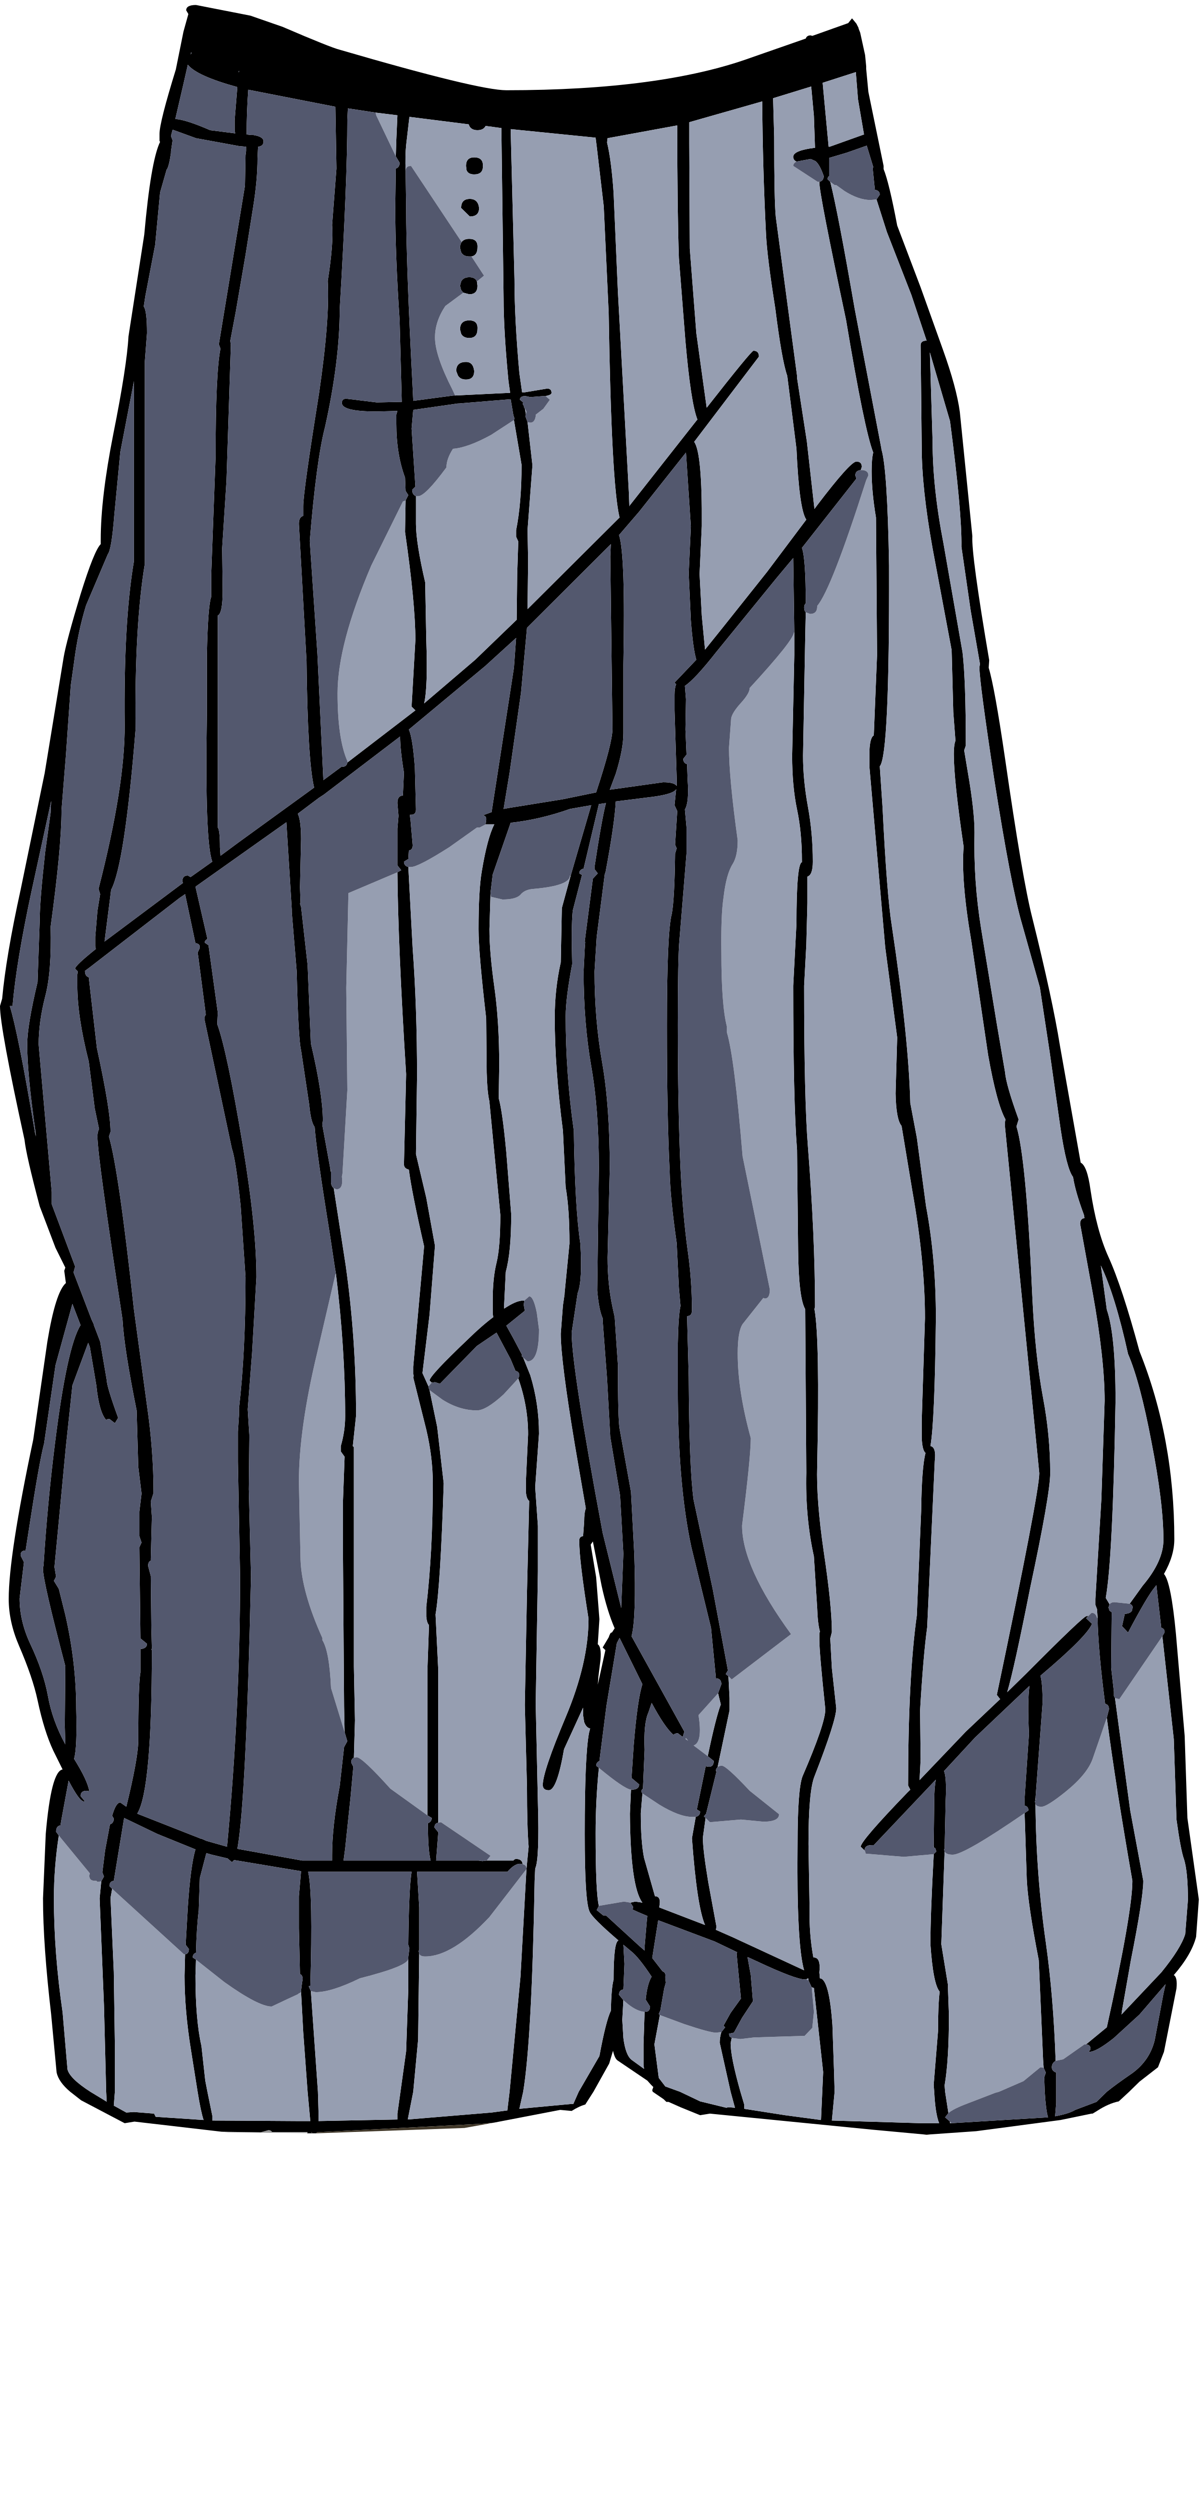 <?xml version="1.0" encoding="UTF-8"?>
<svg xmlns="http://www.w3.org/2000/svg" xmlns:xlink="http://www.w3.org/1999/xlink" width="160px" height="333px" viewBox="0 0 160 333" version="1.1">
<g id="surface1">
<path style=" stroke:none;fill-rule:evenodd;fill:rgb(60%,60%,60%);fill-opacity:1;" d="M 36.266 284.082 L 30.391 284.012 L 29.52 283.938 L 34.742 284.012 L 35.758 283.727 C 36 283.727 36.168 283.82 36.266 284.012 L 36.266 284.082 "/>
<path style=" stroke:none;fill-rule:evenodd;fill:rgb(0%,0%,0%);fill-opacity:1;" d="M 29.52 283.938 L 17.914 282.59 L 16.609 282.805 L 10.809 279.754 L 9.355 278.617 C 8.34 277.766 7.738 276.914 7.543 276.062 L 6.816 268.328 C 6.094 262.129 5.73 256.973 5.73 252.859 L 6.094 244.273 C 6.574 238.691 7.324 235.828 8.34 235.688 L 7.109 233.203 C 6.285 231.453 5.586 229.207 5.004 226.461 C 4.57 224.426 3.746 222.016 2.539 219.223 C 1.621 217.094 1.16 215.012 1.16 212.98 C 1.16 209.102 2.25 202.027 4.426 191.762 L 6.309 178.707 C 7.035 174.305 7.855 171.703 8.777 170.898 L 8.559 169.266 L 8.703 168.84 L 7.398 166.215 L 5.293 160.68 C 4.086 156.141 3.41 153.184 3.266 151.812 C 1.09 141.875 0 135.941 0 134 L 0.289 133.008 C 0.629 129.27 1.449 124.422 2.758 118.461 L 5.949 102.992 L 8.484 87.52 C 8.727 86.102 9.477 83.312 10.734 79.148 C 11.941 75.27 12.836 73.047 13.418 72.477 L 13.418 71.91 C 13.418 68.172 13.973 63.488 15.086 57.859 C 16.297 51.805 16.973 47.453 17.117 44.805 L 19.219 31.25 C 19.801 24.723 20.5 20.605 21.324 18.902 L 21.25 18.762 L 21.25 17.84 C 21.25 16.797 21.977 13.934 23.426 9.25 L 24.441 4.215 L 25.094 1.871 L 24.805 1.375 C 24.805 0.902 25.242 0.664 26.109 0.664 L 33.363 2.086 L 37.645 3.574 C 41.945 5.422 44.484 6.438 45.258 6.625 C 57.59 10.223 64.988 12.02 67.453 12.02 C 81.184 12.02 92.039 10.578 100.02 7.691 L 107.344 5.137 C 107.441 4.852 107.656 4.711 107.996 4.711 L 108.215 4.781 L 113 3.078 L 113.508 2.441 L 114.09 3.148 L 114.379 3.719 L 114.379 3.789 L 114.598 4.355 L 115.25 7.336 L 115.395 8.828 L 115.395 9.18 L 115.684 12.23 L 117.715 22.098 L 117.715 22.523 C 118.199 23.703 118.805 26.211 119.527 30.043 L 122.648 38.273 L 125.621 46.578 C 126.828 49.938 127.578 52.703 127.871 54.879 L 129.539 71.414 C 129.441 73.07 130.191 78.582 131.785 87.945 L 131.715 88.941 C 132.246 90.691 132.969 94.711 133.891 101.004 C 135.438 111.742 136.645 118.816 137.516 122.223 C 139.305 129.41 140.539 135.113 141.215 139.32 L 143.973 154.863 C 144.551 155.145 144.988 156.352 145.277 158.48 C 145.809 162.078 146.605 165.059 147.672 167.422 C 148.879 170.07 150.258 174.258 151.805 179.984 C 154.898 187.695 156.445 196.043 156.445 205.031 C 156.445 206.496 155.988 208.035 155.066 209.645 C 155.695 210.352 156.227 213.027 156.664 217.664 L 157.824 231.215 L 158.188 242.145 L 159.711 253 L 159.348 257.969 C 158.961 259.527 157.969 261.23 156.375 263.078 C 156.711 263.266 156.832 263.859 156.734 264.852 L 155.066 273.297 L 154.27 275.352 L 151.805 277.27 L 150.426 278.617 L 149.047 279.895 C 148.129 280.082 147.164 280.508 146.148 281.172 L 145.566 281.527 L 145.422 281.527 L 141.289 282.379 L 130.047 283.867 L 123.953 284.293 L 123.012 284.293 L 116.121 283.656 L 94.578 281.527 L 93.273 281.738 L 90.66 280.676 L 89.066 279.965 L 88.777 279.965 L 88.414 279.609 L 86.961 278.617 L 86.891 278.406 L 87.035 277.98 L 86.746 277.695 L 86.238 277.129 L 82.25 274.43 C 82.008 274.242 81.812 273.816 81.668 273.152 L 81.16 274.855 L 79.059 278.617 L 77.969 280.32 C 77.438 280.461 76.832 280.746 76.156 281.172 L 74.633 281.031 L 65.785 282.734 L 64.262 282.875 L 42.211 284.012 L 42.141 284.152 L 40.906 284.152 L 40.98 284.012 L 36.266 284.012 C 36.168 283.82 36 283.727 35.758 283.727 L 34.742 284.012 L 29.52 283.938 M 25.531 7.051 L 25.457 6.98 L 25.387 7.266 L 25.531 7.051 M 24.441 11.168 L 23.355 15.852 C 24.273 15.898 25.82 16.395 27.996 17.34 L 31.332 17.766 L 31.262 17.34 L 31.262 15.992 L 31.621 11.594 C 27.996 10.602 25.797 9.605 25.023 8.613 L 24.441 11.168 M 31.84 9.395 L 31.77 9.605 L 31.84 9.605 L 31.84 9.395 M 114.016 9.605 L 109.594 11.027 L 110.391 19.543 L 110.535 19.543 L 115.105 17.91 L 114.305 13.227 L 114.016 9.605 M 106.109 21.527 C 105.82 21.387 105.676 21.172 105.676 20.891 C 105.676 20.32 106.641 19.918 108.578 19.684 L 108.43 15.426 L 108.07 11.523 L 102.992 13.082 L 103.137 18.266 C 103.137 23.988 103.211 27.535 103.355 28.906 L 106.184 50.055 L 106.184 50.34 L 107.488 58.781 L 108.504 67.793 L 108.867 67.297 C 111.816 63.418 113.559 61.48 114.09 61.48 C 114.574 61.48 114.812 61.715 114.812 62.188 L 114.668 62.613 C 114.188 62.66 113.945 62.898 113.945 63.324 L 114.09 63.75 L 106.836 72.973 C 107.176 73.969 107.344 76.426 107.344 80.355 C 107.199 80.496 107.125 80.684 107.125 80.922 C 107.125 81.207 107.199 81.418 107.344 81.559 L 107.27 84.965 L 106.98 100.648 C 106.98 102.824 107.199 105.094 107.633 107.461 C 108.07 109.828 108.285 112.262 108.285 114.77 C 108.285 115.953 108.043 116.613 107.562 116.758 L 107.562 120.305 L 107.418 125.84 L 107.125 131.305 C 107.125 141.426 107.297 148.57 107.633 152.734 C 108.262 160.73 108.578 167.824 108.578 174.023 L 108.504 174.375 C 108.988 177.074 109.109 184.027 108.867 195.238 C 108.77 198.219 109.059 202.027 109.738 206.664 C 110.461 211.488 110.824 215.059 110.824 217.379 L 110.609 218.23 L 110.824 222.203 L 111.406 227.527 C 111.406 228.613 110.438 231.641 108.504 236.609 C 107.973 237.934 107.707 240.938 107.707 245.621 L 107.852 254.137 C 107.805 256.453 107.973 258.652 108.359 260.734 L 108.43 260.734 C 109.059 260.734 109.301 261.398 109.156 262.723 L 109.23 263.504 C 110.051 263.551 110.609 265.633 110.898 269.746 L 111.113 275.992 L 111.188 278.617 L 110.824 282.449 L 122.719 282.805 L 125.113 282.805 C 124.773 281.953 124.559 280.559 124.461 278.617 L 124.387 277.695 L 124.969 270.527 C 124.969 268.211 125.039 266.461 125.188 265.277 C 124.605 264.613 124.195 262.508 123.953 258.961 C 123.953 256.312 124.098 252.387 124.387 247.184 L 124.387 246.969 L 124.75 246.613 L 124.605 246.188 L 124.387 246.047 L 124.387 245.977 L 124.461 239.945 C 124.461 238.715 124.531 237.746 124.68 237.035 L 116.41 245.762 L 116.121 245.762 C 115.492 245.762 115.176 246 115.176 246.473 L 115.25 246.543 L 114.668 245.977 C 114.668 245.457 116.75 243.043 120.906 238.738 L 121.27 238.383 L 120.98 237.816 C 120.98 228.258 121.367 220.715 122.141 215.18 L 122.719 201.27 C 122.77 197.391 122.961 194.812 123.301 193.535 C 123.012 193.301 122.84 192.613 122.793 191.477 L 122.793 189.277 L 123.227 175.582 C 123.227 170.617 122.672 164.984 121.559 158.695 L 120.109 149.965 C 119.625 149.398 119.359 147.957 119.312 145.637 L 119.527 138.188 L 117.934 126.195 L 115.828 102.141 L 115.828 100.012 C 115.879 98.828 116.07 98.141 116.41 97.953 L 116.844 87.238 L 116.699 68.93 C 116.312 66.613 116.121 64.555 116.121 62.758 C 116.121 61.668 116.191 60.84 116.336 60.273 C 115.562 58.332 114.355 52.441 112.711 42.602 C 110.34 31.438 109.156 25.336 109.156 24.297 L 109.156 24.223 C 109.543 24.129 109.738 23.871 109.738 23.445 C 109.398 22.449 109.035 21.789 108.648 21.457 L 107.996 21.172 L 106.109 21.527 M 110.609 24.223 C 111.285 26.875 112.371 32.527 113.871 41.184 L 117.426 59.777 L 117.426 59.848 C 117.957 61.598 118.297 66.754 118.441 75.316 C 118.488 92.156 118.078 101.074 117.207 102.066 L 117.57 107.461 C 117.957 115.312 118.367 120.59 118.805 123.285 C 120.301 133.219 121.125 141.098 121.27 146.914 L 122.141 151.527 L 123.371 160.68 C 124.242 165.316 124.68 170.262 124.68 175.512 C 124.582 184.738 124.34 190.438 123.953 192.613 C 124.484 192.707 124.68 193.371 124.531 194.602 L 123.52 216.738 C 123.18 219.199 122.863 222.891 122.574 227.809 L 122.648 234.34 L 122.504 237.105 L 128.668 230.648 L 133.238 226.32 L 132.801 225.75 C 136.574 207.773 138.457 197.934 138.457 196.23 L 133.891 150.109 L 133.891 149.398 L 133.961 149.113 C 133.188 147.742 132.414 144.879 131.641 140.527 L 129.391 125.273 C 128.473 119.926 128.137 115.762 128.379 112.781 C 127.508 106.871 127.07 102.754 127.07 100.438 C 127.07 99.633 127.145 99.039 127.289 98.66 L 127 94.832 L 126.781 86.598 L 124.242 73.047 C 123.277 67.699 122.793 63.184 122.793 59.492 L 122.648 46.008 C 122.648 45.582 122.914 45.371 123.445 45.371 L 121.414 39.27 L 118.152 30.895 L 116.773 26.566 L 117.207 25.926 C 117.207 25.598 117.016 25.383 116.629 25.289 L 116.555 25.289 L 116.266 22.449 L 116.336 22.238 L 115.469 19.398 L 112.855 20.32 L 110.461 21.031 L 110.461 23.445 C 110.316 23.539 110.246 23.68 110.246 23.871 L 110.609 24.223 M 146.219 215.461 L 146.219 215.391 L 146.148 214.328 L 145.93 213.758 L 145.93 212.98 L 146.727 199.711 L 147.164 186.582 C 147.164 182.891 146.629 178.09 145.566 172.176 L 143.898 163.023 C 143.898 162.551 144.094 162.289 144.48 162.242 L 144.406 161.816 C 143.633 159.734 143.148 158.055 142.957 156.777 C 142.375 156.023 141.82 153.867 141.289 150.32 L 139.836 140.102 L 138.531 131.516 L 136.137 123 C 135.172 119.691 133.938 113.258 132.438 103.699 C 131.133 95.09 130.48 90.148 130.48 88.871 L 130.555 88.445 L 129.32 81.348 L 128.086 72.832 C 128.137 69.758 127.629 64.176 126.562 56.086 L 123.879 46.934 L 124.242 58.852 C 124.242 62.922 124.727 67.438 125.695 72.406 L 128.23 86.883 C 128.523 89.391 128.668 93.527 128.668 99.301 L 128.449 99.938 L 128.957 102.992 C 129.539 106.348 129.828 108.977 129.828 110.867 C 129.73 115.219 130.02 119.477 130.699 123.641 L 132.801 136.414 L 133.891 142.801 C 133.984 143.934 134.59 146.039 135.703 149.113 L 135.414 150.039 C 136.281 152.828 136.984 160.305 137.516 172.461 C 137.758 177.805 138.242 182.395 138.965 186.227 C 139.594 189.539 139.91 192.875 139.91 196.23 C 139.91 198.078 139.016 203.188 137.227 211.559 C 135.824 218.656 134.809 223.27 134.18 225.398 L 136.719 222.914 C 141.797 217.805 144.48 215.25 144.77 215.25 L 144.988 215.25 L 144.695 215.535 L 145.422 216.242 L 145.492 216.242 C 145.105 217.332 142.809 219.648 138.605 223.199 C 138.797 223.859 138.895 225.066 138.895 226.816 L 137.949 239.52 L 137.949 239.73 L 137.879 239.945 L 137.949 240.297 C 138 246.543 138.457 252.691 139.328 258.75 C 140.008 263.574 140.441 268.824 140.633 274.5 C 140.297 274.691 140.125 274.977 140.125 275.352 C 140.125 275.684 140.32 275.922 140.707 276.062 L 140.707 280.109 L 140.562 281.883 C 141.82 281.645 142.715 281.359 143.246 281.031 L 146.074 279.965 L 147.453 278.617 C 148.273 277.953 149.41 277.129 150.859 276.133 C 152.41 275 153.398 273.531 153.836 271.734 L 154.996 265.562 L 155.285 264.285 L 151.805 268.328 L 148.395 271.449 L 148.031 271.734 C 146.68 272.773 145.711 273.297 145.133 273.297 L 145.059 273.223 L 145.277 273.012 C 145.324 272.586 145.133 272.348 144.695 272.301 L 147.453 270.031 C 149.727 259.766 150.859 253.262 150.859 250.516 C 149.363 241.953 148.227 234.715 147.453 228.805 L 147.742 227.668 C 147.742 227.242 147.574 227.004 147.234 226.957 C 146.605 222.18 146.27 218.348 146.219 215.461 M 91.824 19.117 L 91.895 33.094 L 92.766 44.379 L 94.145 54.312 C 98.109 49.25 100.188 46.719 100.379 46.719 C 100.863 46.719 101.105 46.98 101.105 47.5 L 92.477 58.852 C 93.199 59.848 93.539 63.582 93.492 70.066 L 93.199 76.453 L 93.492 81.984 L 93.926 86.527 L 96.32 83.547 L 102.195 76.168 L 107.418 69.215 C 106.789 68.316 106.352 65.168 106.109 59.777 L 104.879 50.055 C 104.395 48.684 103.863 45.68 103.281 41.043 C 102.559 36.5 102.145 33.211 102.051 31.18 C 101.758 25.406 101.59 19.516 101.543 13.508 L 91.824 16.277 L 91.824 19.117 M 90.445 34.371 C 90.301 30.207 90.227 24.32 90.227 16.703 L 80.941 18.406 L 80.871 18.973 C 81.258 20.582 81.547 22.805 81.742 25.645 L 82.32 38.914 L 83.773 65.523 L 83.844 67.438 L 83.918 67.297 L 92.91 55.871 C 92.328 54.406 91.797 50.93 91.316 45.441 L 90.445 34.371 M 70.281 56.227 L 70.934 61.977 L 70.281 70.562 L 70.355 74.676 L 70.281 81.133 L 82.539 68.93 C 81.812 65.949 81.328 56.867 81.09 41.68 L 80.434 27.488 L 79.492 19.469 L 79.348 18.336 L 68.031 17.199 L 68.539 37.211 C 68.539 40.758 68.758 44.922 69.191 49.699 L 69.555 52.254 L 69.918 52.254 L 72.891 51.758 C 73.277 51.758 73.473 51.945 73.473 52.324 C 73.473 52.516 73.207 52.656 72.676 52.75 L 72.457 52.75 L 70.645 52.891 L 69.992 52.75 C 69.508 52.75 69.266 52.918 69.266 53.246 L 69.699 53.602 L 69.629 53.816 L 69.848 54.168 L 69.773 54.168 L 69.848 54.312 L 69.918 54.383 L 70.062 55.164 L 69.992 55.445 L 70.281 56.227 M 60.633 52.68 L 67.961 52.324 L 67.742 50.766 C 67.309 46.27 67.09 42.578 67.09 39.695 L 66.801 17.555 L 66.801 17.059 L 64.695 16.773 C 64.504 17.152 64.141 17.34 63.609 17.34 C 63.078 17.34 62.715 17.152 62.52 16.773 L 62.449 16.562 L 54.543 15.566 L 54.105 19.328 C 54.012 20.227 53.984 21.387 54.035 22.805 L 54.105 27.629 C 54.105 32.645 54.398 40.688 54.977 51.758 L 55.051 53.391 L 60.418 52.68 L 60.633 52.68 M 61.504 32.242 C 61.699 31.961 62.035 31.816 62.52 31.816 C 63.293 31.816 63.656 32.195 63.609 32.953 C 63.609 33.664 63.344 34.062 62.809 34.16 L 62.52 34.16 C 61.988 34.16 61.625 33.969 61.434 33.59 L 61.289 33.023 C 61.289 32.691 61.359 32.434 61.504 32.242 M 63.535 37.496 L 63.609 38.062 C 63.609 38.82 63.246 39.195 62.52 39.195 L 61.723 38.984 L 61.434 38.629 L 61.289 38.062 L 61.434 37.496 C 61.625 37.117 61.988 36.926 62.52 36.926 C 63.051 36.926 63.391 37.117 63.535 37.496 M 64.332 22.168 C 64.332 22.875 63.945 23.23 63.172 23.23 C 62.641 23.23 62.305 23.043 62.156 22.664 L 62.086 22.098 C 62.086 21.34 62.449 20.961 63.172 20.961 C 63.996 20.961 64.383 21.363 64.332 22.168 M 63.824 27.703 C 63.824 28.457 63.414 28.836 62.594 28.836 L 61.434 27.703 C 61.434 26.898 61.82 26.496 62.594 26.496 C 63.316 26.496 63.73 26.898 63.824 27.703 M 63.609 43.809 C 63.609 44.613 63.246 45.016 62.52 45.016 C 61.988 45.016 61.625 44.828 61.434 44.449 L 61.289 43.879 C 61.289 43.078 61.699 42.676 62.52 42.676 C 63.293 42.676 63.656 43.051 63.609 43.809 M 68.469 55.945 L 68.539 55.73 L 68.395 55.305 L 68.031 53.176 L 61.141 53.742 L 60.996 53.742 L 55.051 54.594 L 54.832 57.078 L 55.34 64.812 L 54.906 65.238 C 54.906 65.664 55.074 65.949 55.414 66.09 L 55.414 69.781 C 55.414 71.438 55.824 74.039 56.645 77.586 L 56.789 85.25 C 56.938 89.461 56.84 92.277 56.5 93.695 L 63.316 87.875 L 68.832 82.555 L 68.902 76.523 L 69.047 72.121 L 68.758 71.484 L 68.758 70.633 C 69.242 68.219 69.484 65.312 69.484 61.906 L 68.469 55.945 M 60.781 49.414 C 60.781 48.609 61.215 48.211 62.086 48.211 C 62.715 48.211 63.078 48.609 63.172 49.414 C 63.172 50.172 62.809 50.551 62.086 50.551 C 61.555 50.551 61.191 50.363 60.996 49.984 L 60.781 49.414 M 81.379 72.477 L 70.207 83.617 L 69.41 92.277 L 67.887 102.918 L 67.09 107.746 L 67.887 107.602 L 74.922 106.469 L 79.418 105.547 C 80.871 101.145 81.594 98.332 81.594 97.102 L 81.305 74.109 L 81.379 72.477 M 82.465 71.27 C 83.047 73.023 83.238 78.77 83.047 88.516 L 83.047 97.668 C 83.047 99.086 82.707 100.887 82.031 103.062 L 81.234 105.191 L 88.34 104.195 C 89.355 104.195 89.961 104.363 90.152 104.695 L 90.152 103.699 L 89.863 94.617 L 89.863 92.559 C 89.863 91.945 89.938 91.473 90.082 91.141 L 89.863 90.926 L 92.766 87.875 C 92.477 86.93 92.234 85.18 92.039 82.625 L 91.75 76.379 L 92.039 70.137 L 91.387 60.273 L 85.148 68.148 L 82.465 71.27 M 105.82 84.258 L 105.676 74.324 L 103.426 77.02 L 95.449 86.812 C 93.516 89.273 92.113 90.785 91.242 91.352 L 91.387 93.129 L 91.316 97.172 L 91.461 100.508 L 91.023 101.074 C 91.023 101.453 91.195 101.691 91.531 101.785 L 91.605 103.844 C 91.75 105.875 91.629 107.199 91.242 107.816 L 91.461 110.227 L 91.461 113.633 L 90.516 125.199 C 90.371 126.668 90.301 130.43 90.301 136.484 C 90.301 143.91 90.422 150.297 90.66 155.645 C 90.855 159.664 91.168 163.281 91.605 166.5 C 91.992 169.148 92.184 171.82 92.184 174.52 C 92.184 175.039 91.969 175.301 91.531 175.301 L 91.75 183.387 C 91.797 191.523 92.016 196.988 92.402 199.781 L 94.941 211.629 L 96.973 222.488 L 96.684 222.984 L 97.043 223.27 L 97.191 226.176 L 97.191 227.809 L 95.594 235.402 C 95.449 235.496 95.375 235.664 95.375 235.898 L 95.449 235.969 L 94.07 241.574 L 93.781 241.93 L 94 242.145 L 93.637 244.77 C 93.637 245.855 93.879 247.844 94.359 250.73 L 95.449 256.621 L 95.375 257.047 L 97.625 258.039 L 107.125 262.438 C 106.449 260.074 106.16 254.469 106.254 245.621 C 106.254 240.797 106.473 237.793 106.91 236.609 C 108.938 231.926 109.953 228.945 109.953 227.668 C 109.422 222.605 109.156 219.531 109.156 218.441 L 109.156 217.59 L 109.23 217.309 C 109.035 216.598 108.914 215.559 108.867 214.184 L 108.43 207.301 C 107.656 203.801 107.32 200.086 107.418 196.16 L 107.27 174.375 C 106.691 173.383 106.375 170.758 106.328 166.5 L 106.184 153.16 C 105.844 148.855 105.676 141.57 105.676 131.305 L 106.109 123 C 106.109 117.703 106.352 114.984 106.836 114.84 L 106.836 114.699 C 106.836 112.145 106.617 109.852 106.184 107.816 C 105.746 105.734 105.531 103.344 105.531 100.648 L 105.82 87.238 L 105.82 84.258 M 50.047 15 L 46.348 14.434 L 46.273 15.922 C 46.273 21.363 45.934 29.781 45.258 41.184 C 45.258 45.773 44.605 51 43.301 56.867 C 42.527 59.848 41.848 64.91 41.27 72.051 L 42.285 87.094 L 43.082 103.914 L 45.477 102.141 L 45.547 102.141 C 45.984 102.141 46.227 101.949 46.273 101.57 L 55.34 94.617 L 54.832 94.121 L 55.34 85.25 C 55.34 82.035 54.879 77.23 53.961 70.844 L 54.035 66.66 L 54.398 65.949 L 54.035 65.383 L 53.961 63.609 C 53.188 61.527 52.801 59.137 52.801 56.441 L 52.801 55.234 L 52.945 54.738 L 50.191 54.809 C 47.098 54.809 45.547 54.43 45.547 53.672 C 45.547 53.293 45.742 53.105 46.129 53.105 L 50.191 53.602 L 53.527 53.531 L 53.238 42.676 C 52.852 36.855 52.656 31.816 52.656 27.559 L 52.73 22.449 C 53.066 22.355 53.238 22.098 53.238 21.672 L 52.73 20.82 L 52.801 18.617 L 52.945 15.355 L 50.047 15 M 44.68 14.219 L 33.074 11.949 C 32.93 13.887 32.855 15.875 32.855 17.91 L 33.438 17.98 L 33.727 17.98 C 34.645 18.121 35.105 18.406 35.105 18.832 C 35.105 19.258 34.863 19.492 34.379 19.543 L 34.305 21.102 C 34.305 22.996 34.113 25.148 33.727 27.559 L 32.711 33.945 L 31.406 41.539 L 30.68 45.371 L 30.754 46.008 L 30.172 64.035 L 29.594 73.047 L 29.664 78.652 C 29.664 80.684 29.445 81.797 29.012 81.984 L 29.012 110.227 C 29.207 110.465 29.301 111.34 29.301 112.855 L 29.375 113.988 L 31.77 112.215 L 41.848 104.906 C 41.27 102.492 40.93 96.863 40.836 88.02 L 39.82 69.781 C 39.82 69.168 40.012 68.812 40.398 68.715 L 40.398 67.438 C 40.398 66.164 41.102 61.148 42.504 52.395 C 43.469 45.82 43.855 40.828 43.664 37.422 C 44.195 34.062 44.387 31.582 44.242 29.973 L 44.824 22.449 L 44.68 14.219 M 31.914 19.469 L 26.109 18.406 L 22.992 17.27 L 22.773 18.121 L 22.992 18.691 L 22.773 20.18 L 22.773 20.395 C 22.582 21.672 22.387 22.402 22.195 22.594 L 21.324 25.645 L 20.672 32.598 L 19.367 39.41 L 19.148 40.828 C 19.438 41.207 19.582 42.391 19.582 44.379 L 19.293 48.137 L 19.293 75.102 C 18.375 80.59 17.965 87.945 18.059 97.172 C 17.094 109.141 16.004 116.262 14.797 118.531 L 14.723 119.168 L 13.926 125.414 L 24.371 117.609 L 24.297 117.395 C 24.297 116.875 24.539 116.613 25.023 116.613 L 25.387 116.828 L 28.285 114.77 C 27.609 112.973 27.367 106.422 27.562 95.113 L 27.562 87.168 C 27.656 82.812 27.852 80.258 28.141 79.504 L 28.141 76.523 L 28.723 60.77 C 28.723 53.344 28.938 48.562 29.375 46.434 L 29.156 45.867 L 31.477 31.746 L 32.637 24.723 L 32.711 20.676 L 32.785 20.109 L 32.785 19.543 L 31.984 19.469 L 31.914 19.469 M 13.492 250.59 L 13.852 249.949 L 13.637 249.383 L 14 246.473 L 14.652 242.996 C 14.988 242.902 15.16 242.641 15.16 242.215 L 14.941 241.859 C 15.281 240.676 15.641 240.086 16.027 240.086 L 16.828 240.652 C 17.844 236.492 18.375 233.605 18.422 231.996 C 18.422 226.84 18.52 223.766 18.711 222.773 L 18.711 219.648 C 19.293 219.602 19.582 219.367 19.582 218.941 L 18.711 218.23 L 18.566 206.098 L 18.859 205.457 L 18.566 204.605 L 18.566 201.34 L 18.859 198.93 L 18.422 195.379 L 18.203 187.859 C 17.094 182.371 16.465 178.328 16.32 175.727 C 14.094 161.25 12.984 153.137 12.984 151.387 C 12.984 150.961 13.055 150.629 13.199 150.391 L 12.621 147.625 L 11.824 141.379 C 10.809 137.406 10.301 134.023 10.301 131.234 L 10.301 129.812 L 10.371 129.387 L 10.008 129.031 C 10.008 128.75 10.93 127.875 12.766 126.406 L 12.691 126.051 L 12.691 124.773 L 12.984 121.297 L 13.344 119.098 L 13.129 118.391 C 15.496 109.164 16.656 101.879 16.609 96.531 C 16.512 87.402 16.922 80.141 17.844 74.75 L 17.844 50.766 L 16.027 60.203 L 15.23 68.574 C 14.988 71.648 14.699 73.398 14.359 73.824 L 11.461 80.637 C 10.734 83.004 10.203 85.535 9.863 88.23 L 9.5 90.785 L 9.43 91.281 L 8.777 100.648 L 8.195 107.887 C 8.195 111.199 7.711 116.379 6.746 123.426 C 6.844 127.449 6.602 130.547 6.02 132.723 C 5.441 134.992 5.148 137.121 5.148 139.109 L 6.891 158.766 L 6.891 160.398 L 10.008 168.699 L 9.793 169.48 L 12.184 175.727 L 12.477 176.363 L 12.477 176.434 L 13.344 178.707 L 14.215 183.812 C 14.215 184.383 14.723 186.062 15.738 188.852 L 15.305 189.562 L 14.578 188.996 C 14.387 188.996 14.238 189.043 14.145 189.137 C 13.516 188.426 13.078 186.891 12.836 184.523 L 11.969 179.414 L 11.75 178.848 L 9.645 184.523 L 8.777 192.684 L 7.254 208.723 L 7.469 210 L 7.18 210.566 L 7.832 211.629 L 8.703 215.109 C 9.672 219.367 10.152 223.527 10.152 227.598 C 10.25 231.098 10.152 233.32 9.863 234.266 C 11.074 236.207 11.75 237.648 11.895 238.594 L 11.531 238.523 C 11 238.523 10.734 238.762 10.734 239.234 L 11.316 239.945 L 11.168 239.945 C 10.781 239.945 10.105 239.02 9.141 237.176 L 8.195 242.285 L 8.051 243.137 C 7.664 243.184 7.469 243.469 7.469 243.988 L 7.832 244.484 C 7.398 247.324 7.18 250.113 7.18 252.859 C 7.18 257.684 7.566 262.746 8.34 268.043 L 8.992 275.637 C 9.188 276.441 10.203 277.434 12.039 278.617 L 14.145 279.895 L 14.215 279.965 L 14.145 278.617 L 13.852 267.121 L 13.273 252.859 L 13.492 250.59 M 52.945 116.188 L 53.453 115.906 L 52.945 115.266 L 52.945 110.371 L 53.09 108.668 L 52.945 106.965 C 52.945 106.301 53.188 105.973 53.672 105.973 L 53.816 102.918 C 53.477 100.887 53.309 99.277 53.309 98.094 L 43.156 105.828 L 42.504 106.254 L 39.672 108.383 C 39.965 109 40.109 110.133 40.109 111.789 L 39.965 118.176 L 40.035 120.234 L 39.965 120.375 L 40.109 120.801 L 40.98 128.535 L 41.414 138.969 C 42.477 143.508 43.012 146.938 43.012 149.258 L 42.938 149.824 L 44.023 155.785 L 44.098 156.141 L 44.098 157.559 C 44.145 157.891 44.266 158.125 44.461 158.27 L 46.055 168.559 C 46.977 175.086 47.434 181.758 47.434 188.57 L 47 192.613 L 47.145 192.754 L 47.145 221.992 L 47.289 229.156 L 47.145 234.125 C 46.902 234.219 46.781 234.434 46.781 234.766 L 47.07 235.332 L 46.707 239.305 L 45.984 246.188 L 45.766 247.82 L 57.371 247.82 C 57.129 246.922 57.008 245.266 57.008 242.852 C 57.348 242.711 57.516 242.477 57.516 242.145 L 56.938 241.789 L 56.938 222.559 L 57.152 216.457 C 56.961 216.266 56.84 215.887 56.789 215.32 L 56.789 214.043 C 57.371 209.125 57.66 203.637 57.66 197.582 C 57.66 195.262 57.371 192.875 56.789 190.414 L 55.051 183.461 L 55.121 183.246 L 55.051 183.035 L 55.051 182.039 L 56.5 166.004 C 55.387 161.129 54.711 157.723 54.469 155.785 C 54.035 155.691 53.816 155.453 53.816 155.074 L 54.105 143.082 C 53.383 131.586 52.996 122.621 52.945 116.188 M 64.695 109.801 L 64.77 109.234 C 64.816 108.855 64.672 108.645 64.332 108.598 L 65.492 108.172 L 68.469 88.941 L 68.758 84.965 L 64.625 88.727 L 54.469 97.172 C 54.809 97.93 55.074 99.609 55.266 102.211 L 55.414 107.816 C 55.414 108.289 55.195 108.527 54.758 108.527 L 54.613 108.527 L 54.613 108.668 L 54.688 109.234 L 54.977 112.57 C 54.977 112.996 54.809 113.234 54.469 113.281 L 54.398 114.414 L 53.816 114.77 C 53.816 115.148 54.012 115.387 54.398 115.48 L 54.977 126.336 C 55.363 131.586 55.559 137.266 55.559 143.367 L 55.414 153.727 L 56.789 159.547 L 57.949 165.934 L 57.227 175.086 L 56.281 182.891 L 57.082 184.664 L 57.082 184.809 L 57.227 185.164 L 58.242 190.059 L 59.113 197.582 C 58.82 206.711 58.457 212.531 58.023 215.035 L 58.387 222.488 L 58.387 242.781 C 58.047 242.828 57.879 243.043 57.879 243.422 L 58.387 244.059 L 58.098 247.82 L 63.754 247.82 L 64.262 247.891 L 64.84 247.82 L 68.395 247.82 C 68.492 247.68 68.613 247.609 68.758 247.609 C 69.289 247.609 69.578 247.844 69.629 248.316 L 69.266 248.246 C 68.781 248.246 68.227 248.602 67.598 249.312 L 55.559 249.312 L 55.848 254.066 L 55.848 259.672 L 55.773 259.883 L 55.848 260.238 L 55.703 271.664 L 55.051 278.617 L 54.324 282.309 L 65.492 281.383 L 67.598 281.102 L 67.598 281.031 L 67.887 278.617 L 69.34 263.289 L 70.137 248.957 L 70.426 245.977 C 70.281 244.18 70.207 241.551 70.207 238.098 L 69.918 227.102 L 70.207 211.984 L 70.5 199.922 C 70.258 199.734 70.113 199.332 70.062 198.715 L 70.062 197.297 L 70.355 191.051 C 70.355 188.547 69.918 186.062 69.047 183.602 L 69.191 183.246 C 69.191 182.867 69.023 182.656 68.684 182.609 L 68.031 181.047 L 66.148 177.5 L 63.535 179.273 L 58.605 184.312 L 57.949 184.098 L 57.516 184.168 L 57.227 183.887 C 57.227 183.461 58.918 181.637 62.305 178.422 C 63.559 177.191 64.695 176.199 65.711 175.441 L 65.641 174.945 L 65.641 173.172 C 65.641 171.23 65.809 169.574 66.148 168.203 C 66.484 166.832 66.656 164.703 66.656 161.816 L 65.203 146.773 L 65.203 146.703 C 65.012 145.945 64.891 144.668 64.84 142.871 L 64.77 135.633 C 64.094 129.812 63.754 125.863 63.754 123.781 C 63.754 120.281 63.898 117.703 64.188 116.047 C 64.672 113.113 65.227 111.031 65.855 109.801 L 64.695 109.801 M 4.715 150.746 L 4.715 150.605 C 3.988 145.543 3.625 141.711 3.625 139.109 C 3.625 137.453 4.086 134.688 5.004 130.809 L 5.293 122.574 C 5.293 120.871 5.535 117.844 6.02 113.492 L 6.746 108.242 L 6.816 106.68 L 4.207 118.672 C 2.852 124.965 2.008 130.074 1.668 134 L 1.305 134 C 2.031 136.316 3.145 141.902 4.641 150.746 L 4.785 151.387 L 4.715 150.746 M 26.039 125.625 L 24.66 119.098 L 23.934 119.594 L 11.895 128.891 L 11.316 129.316 C 11.316 129.789 11.484 130.074 11.824 130.168 L 12.91 139.605 C 14.117 145.141 14.723 148.855 14.723 150.746 L 14.508 151.387 C 15.375 154.32 16.488 162.004 17.844 174.449 L 19.582 187.219 C 20.164 191.195 20.453 195.074 20.453 198.859 L 20.09 199.992 L 20.234 202.051 L 20.09 207.656 L 20.09 207.871 C 19.848 207.965 19.727 208.199 19.727 208.578 L 20.09 209.926 L 20.164 216.812 L 20.234 219.578 L 20.164 219.719 L 20.234 219.793 C 20.234 232.234 19.582 239.496 18.277 241.574 L 26.762 244.91 L 26.836 244.91 L 27.488 245.195 L 30.246 245.977 C 31.406 233.723 31.984 221.73 31.984 210 L 31.695 194.672 L 31.695 190.699 L 31.84 188.496 L 31.84 187.574 C 32.422 182.609 32.711 176.789 32.711 170.117 L 32.059 160.609 C 31.621 156.449 31.234 153.918 30.898 153.016 L 27.27 135.918 L 27.27 135.418 L 27.418 135.137 L 27.344 134.566 L 26.402 127.328 L 26.328 126.902 L 26.617 126.266 C 26.668 125.887 26.473 125.676 26.039 125.625 M 44.75 169.621 L 44.605 168.77 L 43.953 164.441 C 42.742 156.969 42.066 152.191 41.922 150.109 C 41.582 149.684 41.34 148.688 41.195 147.129 L 40.109 139.891 C 39.867 138.945 39.672 135.441 39.527 129.387 L 38.875 121.512 L 38.875 121.156 L 38.152 109.52 L 26.039 118.105 L 27.633 125.059 C 27.391 125.199 27.27 125.367 27.27 125.555 L 27.777 125.91 L 29.012 134.852 L 28.938 136.414 C 29.809 138.777 30.945 144.172 32.348 152.59 C 33.559 159.879 34.16 165.719 34.16 170.117 L 33.582 180.195 L 33 187.719 L 33.219 191.195 L 33.145 198.359 L 33.438 210 C 33 229.914 32.398 242 31.621 246.258 L 40.254 247.82 L 44.242 247.82 L 44.242 247.109 C 44.242 244.555 44.582 241.48 45.258 237.887 L 45.84 232.707 L 46.273 231.926 L 45.91 230.719 L 45.84 227.242 L 45.695 207.516 L 45.695 199.852 L 45.91 194.031 L 45.402 193.324 L 45.402 192.613 C 45.789 191.289 45.984 189.965 45.984 188.641 C 45.984 182.633 45.574 176.293 44.75 169.621 M 95.668 225.539 L 96.102 224.332 C 96.102 223.812 95.859 223.551 95.375 223.551 L 95.375 223.48 L 94.723 216.812 L 92.113 206.098 C 90.902 200.512 90.301 193.418 90.301 184.809 L 90.301 179.059 C 90.348 176.457 90.469 174.754 90.66 173.949 L 90.445 171.539 L 90.152 165.578 C 89.574 161.555 89.258 158.34 89.211 155.926 C 88.969 151.055 88.848 144.621 88.848 136.625 C 88.848 128.254 89.066 123.285 89.5 121.723 C 89.742 120.445 89.887 117.773 89.938 113.707 L 90.152 112.996 L 89.938 112.5 L 90.227 108.027 L 89.863 107.25 L 90.082 105.121 C 89.793 105.594 88.605 105.945 86.527 106.184 L 82.031 106.75 C 81.934 108.691 81.477 111.859 80.652 116.262 L 80.582 116.332 L 79.566 124.207 L 79.492 124.773 L 79.203 129.387 C 79.203 133.645 79.539 137.691 80.219 141.523 C 80.895 145.355 81.234 150.062 81.234 155.645 L 80.941 167.492 C 80.941 169.859 81.16 172.059 81.594 174.094 L 81.887 175.441 L 82.32 181.828 C 82.32 186.652 82.395 189.469 82.539 190.273 L 84.062 198.715 L 84.496 206.949 C 84.691 212.625 84.57 216.289 84.133 217.945 L 91.168 230.648 L 90.953 231.359 L 90.301 230.859 C 90.059 230.859 89.863 230.934 89.719 231.074 C 88.945 230.41 87.977 228.992 86.816 226.816 L 86.383 228.094 C 85.949 229.039 85.777 230.695 85.875 233.062 L 85.656 238.242 C 85.512 238.336 85.441 238.477 85.441 238.668 L 85.586 238.879 L 85.367 241.504 C 85.367 244.012 85.512 246 85.801 247.465 L 87.254 252.574 C 87.688 252.574 87.906 252.836 87.906 253.355 L 87.832 254.066 L 93.926 256.406 C 93.199 254.703 92.621 250.848 92.184 244.84 L 92.691 242 C 93.078 241.906 93.273 241.672 93.273 241.293 L 92.836 241.008 L 94 235.332 L 94 235.262 L 94.434 235.332 C 94.867 235.332 95.086 235.07 95.086 234.551 L 94.289 233.914 C 95.012 230.457 95.594 228.164 96.027 227.027 L 95.668 225.539 M 76.012 116.688 L 78.766 107.25 L 75.938 107.746 C 73.277 108.691 70.645 109.305 68.031 109.59 L 65.641 116.473 L 65.348 118.887 L 65.348 119.027 L 65.203 123.781 C 65.203 125.816 65.422 128.371 65.855 131.445 C 66.293 134.52 66.508 138.02 66.508 141.949 L 66.438 146.277 C 66.777 147.461 67.113 149.871 67.453 153.516 L 68.105 161.746 C 68.105 165.105 67.863 167.66 67.379 169.41 L 67.164 173.738 L 67.164 174.305 C 68.227 173.598 69.047 173.242 69.629 173.242 L 69.848 173.242 L 69.773 173.809 L 69.918 174.59 L 67.453 176.578 L 68.395 178.281 L 69.555 180.48 L 69.484 180.621 L 69.699 180.836 L 70.645 183.176 C 71.418 185.684 71.805 188.285 71.805 190.98 L 71.297 198.078 L 71.66 203.258 L 71.66 209.289 L 71.367 226.957 L 71.66 240.156 C 71.805 245.172 71.684 248.082 71.297 248.887 L 71.223 250.516 C 70.98 264.566 70.473 273.934 69.699 278.617 L 69.191 280.887 L 76.012 280.25 L 76.375 280.25 L 77.098 278.617 L 79.855 273.863 C 80.434 270.742 80.941 268.73 81.379 267.832 C 81.426 265.75 81.547 264.379 81.742 263.715 C 81.742 260.355 81.957 258.605 82.395 258.465 C 80.074 256.477 78.793 255.199 78.551 254.633 C 78.113 253.734 77.898 250.281 77.898 244.273 C 77.898 237.27 78.09 232.777 78.477 230.789 L 78.621 230.223 C 78.285 230.176 78.016 229.891 77.824 229.371 L 77.68 228.449 L 77.68 227.453 L 75.141 232.988 C 74.512 236.633 73.836 238.453 73.109 238.453 C 72.578 238.453 72.312 238.219 72.312 237.746 C 72.312 236.562 73.328 233.559 75.359 228.73 C 77.391 223.906 78.406 219.531 78.406 215.605 C 77.582 210.449 77.172 207.02 77.172 205.316 L 77.172 205.172 C 77.172 204.844 77.34 204.652 77.68 204.605 L 77.824 202.691 C 77.824 201.887 77.898 201.293 78.043 200.914 L 76.59 192.473 C 75.332 184.949 74.707 180.008 74.707 177.641 L 74.996 173.879 L 75.215 172.391 L 75.215 172.246 L 75.867 165.648 C 75.867 162.527 75.695 160.02 75.359 158.125 L 74.996 150.605 C 74.27 145.07 73.906 140.055 73.906 135.562 C 73.906 133.008 74.172 130.547 74.707 128.18 L 74.852 120.945 L 76.012 116.688 M 79.781 107.105 L 77.75 115.691 C 77.363 115.785 77.172 116 77.172 116.332 L 77.535 116.543 L 76.301 121.297 C 76.156 122.812 76.133 125.176 76.227 128.395 C 75.648 131.469 75.359 133.789 75.359 135.348 C 75.359 140.457 75.723 145.543 76.445 150.605 C 76.543 157.512 76.832 162.527 77.316 165.648 C 77.512 168.961 77.391 171.16 76.953 172.246 L 76.156 177.5 C 76.156 180.574 77.535 189.469 80.289 204.18 L 82.758 214.184 L 83.047 206.949 L 82.609 199.211 L 81.305 191.406 L 80.871 183.602 L 80.289 175.867 L 80.289 175.582 C 79.953 174.824 79.711 173.598 79.566 171.895 L 79.781 155.57 C 79.781 150.367 79.445 145.852 78.766 142.02 C 78.09 138.141 77.75 133.93 77.75 129.387 L 77.898 126.406 L 77.969 125.484 L 77.898 125.414 L 78.984 117.039 L 79.637 116.332 L 79.203 115.762 L 79.203 115.48 C 79.832 111.316 80.34 108.477 80.727 106.965 L 79.781 107.105 M 78.695 205.742 L 79.418 210.07 L 79.855 215.676 L 79.637 219.012 C 79.977 219.246 80.098 219.934 80 221.07 L 79.711 223.41 L 79.711 223.48 L 79.637 224.402 L 80.652 219.793 L 80.289 219.438 L 81.09 218.09 C 81.234 217.664 81.355 217.449 81.449 217.449 L 81.523 217.449 L 81.887 216.883 C 81.207 215.32 80.629 213.43 80.145 211.203 L 78.984 205.316 L 78.695 205.742 M 84.062 238.383 L 84.133 238.383 C 84.812 238.383 85.148 238.145 85.148 237.672 L 84.133 236.82 L 84.426 232.422 C 84.762 228.355 85.148 225.656 85.586 224.332 L 82.539 218.16 L 82.176 218.867 L 80.797 227.172 L 79.855 234.551 C 79.566 234.691 79.418 234.906 79.418 235.191 L 79.781 235.473 C 79.492 238.406 79.348 241.316 79.348 244.203 C 79.348 249.5 79.492 252.715 79.781 253.852 L 79.492 254.418 L 80.363 255.129 L 80.727 255.129 L 85.148 259.176 L 85.875 259.812 L 85.875 259.316 L 86.164 255.91 L 86.238 255.199 C 85.32 254.82 84.668 254.539 84.277 254.348 L 84.352 253.992 L 83.988 253.426 L 84.641 253.285 L 85.586 253.426 C 84.52 252.008 83.965 248.059 83.918 241.574 L 84.062 238.383 M 9.645 173.668 L 7.398 181.828 L 5.875 192.258 C 5.441 193.914 4.785 197.582 3.918 203.258 L 3.41 206.523 C 2.926 206.523 2.707 206.758 2.758 207.23 L 3.191 208.082 L 2.609 212.906 C 2.609 214.895 3.07 216.883 3.988 218.867 C 5.199 221.422 5.996 223.766 6.383 225.895 C 6.77 228.07 7.543 230.223 8.703 232.352 L 8.633 229.797 L 8.703 221.922 C 6.723 214.398 5.73 210.094 5.73 209.004 L 5.73 208.863 L 5.801 208.508 C 6.141 203.066 6.648 197.652 7.324 192.258 C 8.391 183.695 9.527 178.445 10.734 176.504 L 9.645 173.668 M 40.109 265.348 L 40.109 265.137 L 40.254 264 C 40.398 263.434 40.301 263.078 39.965 262.934 L 39.82 256.832 L 39.82 252.574 L 40.109 249.238 L 31.188 247.75 L 30.898 248.035 L 30.316 247.535 L 28.215 247.039 L 27.488 246.828 L 26.617 250.164 L 26.473 254.492 C 26.281 256.051 26.16 257.922 26.109 260.098 C 25.82 260.191 25.676 260.402 25.676 260.734 L 26.109 261.02 L 26.039 263.148 C 26.039 267.074 26.305 270.195 26.836 272.516 L 27.344 277.129 L 27.633 278.617 L 28.285 281.809 L 28.285 282.449 L 39.457 282.52 L 41.34 282.52 L 40.98 278.617 L 40.398 270.668 L 40.109 265.348 M 54.398 260.879 L 54.398 260.664 L 54.543 259.527 L 54.398 259.031 C 54.445 254.113 54.59 250.871 54.832 249.312 L 41.051 249.312 C 41.488 251.25 41.582 256.312 41.34 264.496 L 41.125 264.566 L 41.414 265.207 L 42.355 278.617 L 42.43 281.172 L 42.43 282.52 L 52.945 282.309 L 52.945 281.527 L 54.105 273.223 L 54.398 264.852 L 54.398 260.879 M 24.66 260.309 C 25 260.262 25.168 260.027 25.168 259.602 L 24.734 259.031 L 25.023 253.992 C 25.266 250.352 25.602 247.797 26.039 246.332 L 20.961 244.273 L 16.535 242.145 L 15.16 250.516 C 14.773 250.562 14.578 250.801 14.578 251.227 L 14.941 251.582 L 14.723 252.789 L 15.16 262.652 L 15.305 272.445 L 15.305 278.617 L 15.16 280.461 L 16.828 281.383 L 17.844 281.312 L 20.527 281.527 L 20.742 281.953 L 27.125 282.379 C 26.883 281.668 26.617 280.414 26.328 278.617 L 25.457 273.152 C 24.879 269.605 24.586 266.27 24.586 263.148 L 24.66 260.309 M 41.559 284.152 L 41.559 284.012 L 41.488 284.012 L 41.559 284.152 M 85.875 267.973 L 85.949 267.973 C 86.383 267.973 86.602 267.738 86.602 267.262 L 86.02 266.34 C 86.164 264.922 86.43 263.906 86.816 263.289 C 85.656 261.539 84.738 260.402 84.062 259.883 L 83.047 259.031 L 83.191 261.586 L 83.047 264.992 C 82.66 265.039 82.465 265.277 82.465 265.703 L 83.047 266.414 L 82.902 269.039 L 83.047 271.449 C 83.238 272.965 83.602 273.934 84.133 274.359 L 85.801 275.566 L 85.73 275.07 L 85.73 272.301 L 85.875 267.973 M 96.102 270.668 L 96.609 270.031 L 96.391 269.816 L 97.336 268.113 L 98.711 266.199 L 98.133 260.238 L 98.203 260.027 L 95.23 258.605 L 87.688 255.77 L 86.891 260.805 L 88.27 262.582 C 88.559 262.676 88.68 262.887 88.633 263.219 L 88.633 263.504 L 88.703 264.07 L 88.484 264.852 L 87.977 267.762 L 87.762 268.258 L 87.906 268.398 L 87.18 272.301 L 87.762 276.773 L 88.633 277.906 L 90.59 278.617 L 93.273 279.895 L 96.754 280.746 L 97.043 280.676 L 97.914 280.746 L 97.336 278.617 L 95.883 272.09 C 95.883 271.617 95.957 271.145 96.102 270.668 M 107.707 263.785 L 107.707 263.574 L 107.633 263.504 L 107.418 263.645 L 107.199 263.645 C 106.375 263.645 104.25 262.84 100.816 261.23 L 99.582 260.664 L 100.02 263.078 L 100.309 266.555 L 98.859 268.754 L 97.77 270.742 L 97.117 270.883 L 97.191 271.238 L 97.48 271.449 L 97.336 272.16 C 97.336 273.391 97.77 275.543 98.641 278.617 L 99.148 280.32 L 99.148 280.887 L 104.586 281.738 L 109.375 282.379 L 109.664 275.992 L 108.43 264.781 L 108.141 264.711 L 107.707 263.785 M 150.5 213.617 L 152.238 211.203 C 154.078 209.027 154.996 206.996 154.996 205.102 C 154.996 201.84 154.465 197.484 153.398 192.047 C 152.383 186.699 151.344 182.797 150.281 180.336 C 149.121 175.086 147.91 171.16 146.656 168.559 L 147.453 174.449 C 148.227 176.672 148.613 180.715 148.613 186.582 C 148.371 200.633 147.938 209.383 147.309 212.836 L 147.816 213.688 L 147.672 214.113 L 147.816 214.539 L 148.105 214.754 L 148.031 222.133 L 148.395 225.324 L 148.395 225.895 L 148.539 226.176 L 149.266 231.57 L 150.57 241.148 L 152.312 250.516 C 152.312 252.031 151.754 255.578 150.645 261.16 L 149.484 267.762 L 149.41 268.328 L 154.707 262.723 C 156.445 260.594 157.512 258.891 157.898 257.613 L 158.258 253.07 C 158.258 250.613 158.09 248.812 157.75 247.68 C 157.461 246.922 157.121 245.148 156.734 242.355 L 156.375 231.641 L 154.852 217.945 L 155.141 217.449 C 155.188 217.117 155.043 216.906 154.707 216.812 L 154.051 211.133 L 153.836 211.418 C 153.156 212.223 151.973 214.234 150.281 217.449 L 149.484 216.598 L 149.848 214.965 C 150.523 214.918 150.859 214.684 150.859 214.258 C 150.957 213.973 150.836 213.758 150.5 213.617 M 136.5 241.504 C 136.695 241.363 136.863 241.246 137.008 241.148 C 137.008 240.773 136.84 240.559 136.5 240.512 L 136.5 239.52 L 137.082 230.934 C 136.938 228.047 136.961 225.918 137.152 224.547 L 129.898 231.43 L 125.766 235.898 C 126.008 236.516 126.082 237.816 125.984 239.801 L 125.84 246.258 L 125.766 246.332 L 125.84 246.613 L 125.402 258.961 L 126.273 264.285 L 126.273 264.355 L 126.418 268.398 C 126.418 272.422 126.227 275.543 125.84 277.766 L 125.91 278.617 L 126.348 281.457 L 125.91 282.023 L 126.562 282.59 L 126.562 282.805 L 126.707 282.805 L 139.621 282.023 C 139.426 281.359 139.281 280.227 139.184 278.617 L 139.113 276.703 L 139.328 276.062 L 139.039 275.426 L 138.965 274.359 L 138.387 261.09 C 137.418 256.121 136.887 252.527 136.789 250.305 L 136.5 241.504 "/>
<path style=" stroke:none;fill-rule:evenodd;fill:rgb(58.824%,61.961%,69.412%);fill-opacity:1;" d="M 114.668 62.613 L 114.812 62.188 C 114.812 61.715 114.574 61.48 114.09 61.48 C 113.559 61.48 111.816 63.418 108.867 67.297 L 108.504 67.793 L 107.488 58.781 L 106.184 50.34 L 106.184 50.055 L 103.355 28.906 C 103.211 27.535 103.137 23.988 103.137 18.266 L 102.992 13.082 L 108.07 11.523 L 108.43 15.426 L 108.578 19.684 C 106.641 19.918 105.676 20.32 105.676 20.891 C 105.676 21.172 105.82 21.387 106.109 21.527 C 105.82 21.672 105.676 21.859 105.676 22.098 L 108.938 24.223 L 109.156 24.223 L 109.156 24.297 C 109.156 25.336 110.34 31.438 112.711 42.602 C 114.355 52.441 115.562 58.332 116.336 60.273 C 116.191 60.84 116.121 61.668 116.121 62.758 C 116.121 64.555 116.312 66.613 116.699 68.93 L 116.844 87.238 L 116.41 97.953 C 116.07 98.141 115.879 98.828 115.828 100.012 L 115.828 102.141 L 117.934 126.195 L 119.527 138.188 L 119.312 145.637 C 119.359 147.957 119.625 149.398 120.109 149.965 L 121.559 158.695 C 122.672 164.984 123.227 170.617 123.227 175.582 L 122.793 189.277 L 122.793 191.477 C 122.84 192.613 123.012 193.301 123.301 193.535 C 122.961 194.812 122.77 197.391 122.719 201.27 L 122.141 215.18 C 121.367 220.715 120.98 228.258 120.98 237.816 L 121.27 238.383 L 120.906 238.738 C 116.75 243.043 114.668 245.457 114.668 245.977 L 115.25 246.543 L 115.32 246.898 L 120.398 247.324 L 124.387 246.969 L 124.387 247.184 C 124.098 252.387 123.953 256.312 123.953 258.961 C 124.195 262.508 124.605 264.613 125.188 265.277 C 125.039 266.461 124.969 268.211 124.969 270.527 L 124.387 277.695 L 124.461 278.617 C 124.559 280.559 124.773 281.953 125.113 282.805 L 122.719 282.805 L 110.824 282.449 L 111.188 278.617 L 111.113 275.992 L 110.898 269.746 C 110.609 265.633 110.051 263.551 109.23 263.504 L 109.156 262.723 C 109.301 261.398 109.059 260.734 108.43 260.734 L 108.359 260.734 C 107.973 258.652 107.805 256.453 107.852 254.137 L 107.707 245.621 C 107.707 240.938 107.973 237.934 108.504 236.609 C 110.438 231.641 111.406 228.613 111.406 227.527 L 110.824 222.203 L 110.609 218.23 L 110.824 217.379 C 110.824 215.059 110.461 211.488 109.738 206.664 C 109.059 202.027 108.77 198.219 108.867 195.238 C 109.109 184.027 108.988 177.074 108.504 174.375 L 108.578 174.023 C 108.578 167.824 108.262 160.73 107.633 152.734 C 107.297 148.57 107.125 141.426 107.125 131.305 L 107.418 125.84 L 107.562 120.305 L 107.562 116.758 C 108.043 116.613 108.285 115.953 108.285 114.77 C 108.285 112.262 108.07 109.828 107.633 107.461 C 107.199 105.094 106.98 102.824 106.98 100.648 L 107.27 84.965 L 107.344 81.559 L 107.926 81.773 C 108.551 81.773 108.867 81.441 108.867 80.781 L 108.867 80.707 C 110.125 79.242 112.301 73.66 115.395 63.961 L 115.684 63.324 C 115.684 62.898 115.418 62.66 114.887 62.613 L 114.668 62.613 M 114.016 9.605 L 114.305 13.227 L 115.105 17.91 L 110.535 19.543 L 110.391 19.543 L 109.594 11.027 L 114.016 9.605 M 116.773 26.566 L 118.152 30.895 L 121.414 39.27 L 123.445 45.371 C 122.914 45.371 122.648 45.582 122.648 46.008 L 122.793 59.492 C 122.793 63.184 123.277 67.699 124.242 73.047 L 126.781 86.598 L 127 94.832 L 127.289 98.66 C 127.145 99.039 127.07 99.633 127.07 100.438 C 127.07 102.754 127.508 106.871 128.379 112.781 C 128.137 115.762 128.473 119.926 129.391 125.273 L 131.641 140.527 C 132.414 144.879 133.188 147.742 133.961 149.113 L 133.891 149.398 L 133.891 150.109 L 138.457 196.23 C 138.457 197.934 136.574 207.773 132.801 225.75 L 133.238 226.32 L 128.668 230.648 L 122.504 237.105 L 122.648 234.34 L 122.574 227.809 C 122.863 222.891 123.18 219.199 123.52 216.738 L 124.531 194.602 C 124.68 193.371 124.484 192.707 123.953 192.613 C 124.34 190.438 124.582 184.738 124.68 175.512 C 124.68 170.262 124.242 165.316 123.371 160.68 L 122.141 151.527 L 121.27 146.914 C 121.125 141.098 120.301 133.219 118.805 123.285 C 118.367 120.59 117.957 115.312 117.57 107.461 L 117.207 102.066 C 118.078 101.074 118.488 92.156 118.441 75.316 C 118.297 66.754 117.957 61.598 117.426 59.848 L 117.426 59.777 L 113.871 41.184 C 112.371 32.527 111.285 26.875 110.609 24.223 L 111.188 24.648 L 111.406 24.648 L 112.492 25.43 C 113.75 26.234 114.91 26.637 115.977 26.637 L 116.773 26.566 M 144.988 215.25 L 144.77 215.25 C 144.48 215.25 141.797 217.805 136.719 222.914 L 134.18 225.398 C 134.809 223.27 135.824 218.656 137.227 211.559 C 139.016 203.188 139.91 198.078 139.91 196.23 C 139.91 192.875 139.594 189.539 138.965 186.227 C 138.242 182.395 137.758 177.805 137.516 172.461 C 136.984 160.305 136.281 152.828 135.414 150.039 L 135.703 149.113 C 134.59 146.039 133.984 143.934 133.891 142.801 L 132.801 136.414 L 130.699 123.641 C 130.02 119.477 129.73 115.219 129.828 110.867 C 129.828 108.977 129.539 106.348 128.957 102.992 L 128.449 99.938 L 128.668 99.301 C 128.668 93.527 128.523 89.391 128.23 86.883 L 125.695 72.406 C 124.727 67.438 124.242 62.922 124.242 58.852 L 123.879 46.934 L 126.562 56.086 C 127.629 64.176 128.137 69.758 128.086 72.832 L 129.32 81.348 L 130.555 88.445 L 130.48 88.871 C 130.48 90.148 131.133 95.09 132.438 103.699 C 133.938 113.258 135.172 119.691 136.137 123 L 138.531 131.516 L 139.836 140.102 L 141.289 150.32 C 141.82 153.867 142.375 156.023 142.957 156.777 C 143.148 158.055 143.633 159.734 144.406 161.816 L 144.48 162.242 C 144.094 162.289 143.898 162.551 143.898 163.023 L 145.566 172.176 C 146.629 178.09 147.164 182.891 147.164 186.582 L 146.727 199.711 L 145.93 212.98 L 145.93 213.758 L 146.148 214.328 L 146.219 215.391 L 146.219 215.461 L 146.148 215.535 C 146.051 215.059 145.809 214.824 145.422 214.824 L 144.988 215.25 M 147.453 228.805 C 148.227 234.715 149.363 241.953 150.859 250.516 C 150.859 253.262 149.727 259.766 147.453 270.031 L 144.695 272.301 L 144.48 272.301 L 141.648 274.289 L 140.633 274.5 C 140.441 268.824 140.008 263.574 139.328 258.75 C 138.457 252.691 138 246.543 137.949 240.297 C 138.047 240.535 138.312 240.652 138.75 240.652 C 139.23 240.652 140.297 239.992 141.941 238.668 C 143.875 237.105 145.082 235.641 145.566 234.266 L 147.453 228.805 M 137.949 239.73 L 137.949 239.52 L 138.023 239.66 L 137.949 239.73 M 72.676 52.75 C 73.207 52.656 73.473 52.516 73.473 52.324 C 73.473 51.945 73.277 51.758 72.891 51.758 L 69.918 52.254 L 69.555 52.254 L 69.191 49.699 C 68.758 44.922 68.539 40.758 68.539 37.211 L 68.031 17.199 L 79.348 18.336 L 79.492 19.469 L 80.434 27.488 L 81.09 41.68 C 81.328 56.867 81.812 65.949 82.539 68.93 L 70.281 81.133 L 70.355 74.676 L 70.281 70.562 L 70.934 61.977 L 70.281 56.227 L 70.645 56.297 C 71.031 56.297 71.273 56.016 71.367 55.445 L 71.367 55.234 L 72.383 54.453 L 73.254 53.246 L 72.676 52.75 M 90.445 34.371 L 91.316 45.441 C 91.797 50.93 92.328 54.406 92.91 55.871 L 83.918 67.297 L 83.844 67.438 L 83.773 65.523 L 82.32 38.914 L 81.742 25.645 C 81.547 22.805 81.258 20.582 80.871 18.973 L 80.941 18.406 L 90.227 16.703 C 90.227 24.32 90.301 30.207 90.445 34.371 M 91.824 19.117 L 91.824 16.277 L 101.543 13.508 C 101.59 19.516 101.758 25.406 102.051 31.18 C 102.145 33.211 102.559 36.5 103.281 41.043 C 103.863 45.68 104.395 48.684 104.879 50.055 L 106.109 59.777 C 106.352 65.168 106.789 68.316 107.418 69.215 L 102.195 76.168 L 96.32 83.547 L 93.926 86.527 L 93.492 81.984 L 93.199 76.453 L 93.492 70.066 C 93.539 63.582 93.199 59.848 92.477 58.852 L 101.105 47.5 C 101.105 46.98 100.863 46.719 100.379 46.719 C 100.188 46.719 98.109 49.25 94.145 54.312 L 92.766 44.379 L 91.895 33.094 L 91.824 19.117 M 70.062 55.164 L 69.918 54.383 L 70.137 54.809 L 70.062 55.164 M 54.035 22.805 C 53.984 21.387 54.012 20.227 54.105 19.328 L 54.543 15.566 L 62.449 16.562 L 62.52 16.773 C 62.715 17.152 63.078 17.34 63.609 17.34 C 64.141 17.34 64.504 17.152 64.695 16.773 L 66.801 17.059 L 66.801 17.555 L 67.09 39.695 C 67.09 42.578 67.309 46.27 67.742 50.766 L 67.961 52.324 L 60.633 52.68 L 60.273 51.898 C 58.727 48.871 57.949 46.555 57.949 44.945 C 57.949 43.527 58.41 42.129 59.328 40.758 L 61.723 38.984 L 62.52 39.195 C 63.246 39.195 63.609 38.82 63.609 38.062 L 63.535 37.496 L 64.48 36.715 L 62.809 34.16 C 63.344 34.062 63.609 33.664 63.609 32.953 C 63.656 32.195 63.293 31.816 62.52 31.816 C 62.035 31.816 61.699 31.961 61.504 32.242 L 54.758 22.098 C 54.277 22.098 54.035 22.332 54.035 22.805 M 63.824 27.703 C 63.73 26.898 63.316 26.496 62.594 26.496 C 61.82 26.496 61.434 26.898 61.434 27.703 L 62.594 28.836 C 63.414 28.836 63.824 28.457 63.824 27.703 M 64.332 22.168 C 64.383 21.363 63.996 20.961 63.172 20.961 C 62.449 20.961 62.086 21.34 62.086 22.098 L 62.156 22.664 C 62.305 23.043 62.641 23.23 63.172 23.23 C 63.945 23.23 64.332 22.875 64.332 22.168 M 63.609 43.809 C 63.656 43.051 63.293 42.676 62.52 42.676 C 61.699 42.676 61.289 43.078 61.289 43.879 L 61.434 44.449 C 61.625 44.828 61.988 45.016 62.52 45.016 C 63.246 45.016 63.609 44.613 63.609 43.809 M 68.469 55.945 L 69.484 61.906 C 69.484 65.312 69.242 68.219 68.758 70.633 L 68.758 71.484 L 69.047 72.121 L 68.902 76.523 L 68.832 82.555 L 63.316 87.875 L 56.5 93.695 C 56.84 92.277 56.938 89.461 56.789 85.25 L 56.645 77.586 C 55.824 74.039 55.414 71.438 55.414 69.781 L 55.414 66.09 L 55.703 66.09 C 56.332 66.09 57.59 64.812 59.473 62.258 C 59.473 61.504 59.766 60.676 60.344 59.777 C 61.648 59.68 63.344 59.066 65.422 57.93 L 68.469 55.945 M 60.781 49.414 L 60.996 49.984 C 61.191 50.363 61.555 50.551 62.086 50.551 C 62.809 50.551 63.172 50.172 63.172 49.414 C 63.078 48.609 62.715 48.211 62.086 48.211 C 61.215 48.211 60.781 48.609 60.781 49.414 M 97.043 223.27 L 97.48 223.695 L 105.387 217.664 C 101.035 211.703 98.859 206.875 98.859 203.188 C 99.633 197.082 100.02 193.203 100.02 191.551 C 98.859 187.34 98.277 183.578 98.277 180.266 C 98.277 178.328 98.496 177.027 98.93 176.363 L 101.688 172.887 L 101.902 172.957 C 102.34 172.957 102.559 172.555 102.559 171.75 L 98.93 154.012 C 98.203 145.211 97.504 139.699 96.828 137.477 L 96.828 136.695 C 96.344 134.805 96.102 131.539 96.102 126.902 C 96.055 123.594 96.148 121.133 96.391 119.523 C 96.633 117.441 97.043 115.953 97.625 115.055 C 98.059 114.344 98.277 113.305 98.277 111.93 C 97.504 106.348 97.117 102.234 97.117 99.586 L 97.406 95.68 C 97.504 95.16 97.938 94.477 98.711 93.625 C 99.484 92.773 99.875 92.109 99.875 91.637 C 103.789 87.379 105.746 84.918 105.746 84.258 L 105.82 84.258 L 105.82 87.238 L 105.531 100.648 C 105.531 103.344 105.746 105.734 106.184 107.816 C 106.617 109.852 106.836 112.145 106.836 114.699 L 106.836 114.84 C 106.352 114.984 106.109 117.703 106.109 123 L 105.676 131.305 C 105.676 141.57 105.844 148.855 106.184 153.16 L 106.328 166.5 C 106.375 170.758 106.691 173.383 107.27 174.375 L 107.418 196.16 C 107.32 200.086 107.656 203.801 108.43 207.301 L 108.867 214.184 C 108.914 215.559 109.035 216.598 109.23 217.309 L 109.156 217.59 L 109.156 218.441 C 109.156 219.531 109.422 222.605 109.953 227.668 C 109.953 228.945 108.938 231.926 106.91 236.609 C 106.473 237.793 106.254 240.797 106.254 245.621 C 106.16 254.469 106.449 260.074 107.125 262.438 L 97.625 258.039 L 95.375 257.047 L 95.449 256.621 L 94.359 250.73 C 93.879 247.844 93.637 245.855 93.637 244.77 L 94 242.145 L 94.578 242.711 L 98.711 242.355 L 101.688 242.641 C 103.09 242.641 103.789 242.309 103.789 241.648 L 99.875 238.523 C 97.793 236.301 96.562 235.191 96.176 235.191 C 95.883 235.191 95.691 235.262 95.594 235.402 L 97.191 227.809 L 97.191 226.176 L 97.043 223.27 M 46.273 101.57 L 46.273 101.359 C 45.402 99.371 44.969 96.367 44.969 92.348 C 44.969 87.996 46.469 82.316 49.465 75.316 L 53.672 66.801 L 54.035 66.66 L 53.961 70.844 C 54.879 77.23 55.34 82.035 55.34 85.25 L 54.832 94.121 L 55.34 94.617 L 46.273 101.57 M 52.73 20.82 L 50.117 15.355 L 50.047 15 L 52.945 15.355 L 52.801 18.617 L 52.73 20.82 M 8.051 243.137 L 8.195 243.137 L 8.051 243.137 M 7.832 244.484 L 11.969 249.523 L 11.895 249.809 C 11.895 250.281 12.137 250.516 12.621 250.516 L 12.836 250.516 L 12.984 250.66 L 13.492 250.59 L 13.273 252.859 L 13.852 267.121 L 14.145 278.617 L 14.215 279.965 L 14.145 279.895 L 12.039 278.617 C 10.203 277.434 9.188 276.441 8.992 275.637 L 8.34 268.043 C 7.566 262.746 7.18 257.684 7.18 252.859 C 7.18 250.113 7.398 247.324 7.832 244.484 M 44.023 155.785 L 44.098 155.785 L 44.098 156.141 L 44.023 155.785 M 44.461 158.27 L 44.824 158.41 C 45.453 158.41 45.695 157.844 45.547 156.707 L 45.621 156.352 L 46.273 145.211 L 46.129 131.586 L 46.418 118.957 L 52.945 116.188 C 52.996 122.621 53.383 131.586 54.105 143.082 L 53.816 155.074 C 53.816 155.453 54.035 155.691 54.469 155.785 C 54.711 157.723 55.387 161.129 56.5 166.004 L 55.051 182.039 L 55.051 183.035 L 55.121 183.246 L 55.051 183.461 L 56.789 190.414 C 57.371 192.875 57.66 195.262 57.66 197.582 C 57.66 203.637 57.371 209.125 56.789 214.043 L 56.789 215.32 C 56.84 215.887 56.961 216.266 57.152 216.457 L 56.938 222.559 L 56.938 241.789 L 52.004 238.242 C 49.488 235.449 47.992 234.055 47.508 234.055 L 47.145 234.125 L 47.289 229.156 L 47.145 221.992 L 47.145 192.754 L 47 192.613 L 47.434 188.57 C 47.434 181.758 46.977 175.086 46.055 168.559 L 44.461 158.27 M 54.398 115.48 L 54.758 115.48 C 55.387 115.48 57.082 114.605 59.836 112.855 L 63.535 110.227 L 63.898 110.227 L 64.695 109.801 L 65.855 109.801 C 65.227 111.031 64.672 113.113 64.188 116.047 C 63.898 117.703 63.754 120.281 63.754 123.781 C 63.754 125.863 64.094 129.812 64.77 135.633 L 64.84 142.871 C 64.891 144.668 65.012 145.945 65.203 146.703 L 65.203 146.773 L 66.656 161.816 C 66.656 164.703 66.484 166.832 66.148 168.203 C 65.809 169.574 65.641 171.23 65.641 173.172 L 65.641 174.945 L 65.711 175.441 C 64.695 176.199 63.559 177.191 62.305 178.422 C 58.918 181.637 57.227 183.461 57.227 183.887 L 57.516 184.168 L 57.082 184.664 L 56.281 182.891 L 57.227 175.086 L 57.949 165.934 L 56.789 159.547 L 55.414 153.727 L 55.559 143.367 C 55.559 137.266 55.363 131.586 54.977 126.336 L 54.398 115.48 M 69.047 183.602 C 69.918 186.062 70.355 188.547 70.355 191.051 L 70.062 197.297 L 70.062 198.715 C 70.113 199.332 70.258 199.734 70.5 199.922 L 70.207 211.984 L 69.918 227.102 L 70.207 238.098 C 70.207 241.551 70.281 244.18 70.426 245.977 L 70.137 248.957 L 69.34 263.289 L 67.887 278.617 L 67.598 281.031 L 67.598 281.102 L 65.492 281.383 L 54.324 282.309 L 55.051 278.617 L 55.703 271.664 L 55.848 260.238 C 55.945 260.477 56.211 260.594 56.645 260.594 C 59.062 260.594 61.914 258.844 65.203 255.344 L 70.137 248.957 C 70.137 248.578 69.965 248.363 69.629 248.316 C 69.578 247.844 69.289 247.609 68.758 247.609 C 68.613 247.609 68.492 247.68 68.395 247.82 L 64.84 247.82 L 65.348 247.184 L 58.75 242.711 L 58.387 242.781 L 58.387 222.488 L 58.023 215.035 C 58.457 212.531 58.82 206.711 59.113 197.582 L 58.242 190.059 L 57.227 185.164 L 58.965 186.441 C 60.465 187.387 61.988 187.859 63.535 187.859 C 64.359 187.859 65.543 187.148 67.09 185.73 L 69.047 183.602 M 4.641 150.746 L 4.715 150.746 L 4.785 151.387 L 4.641 150.746 M 44.75 169.621 C 45.574 176.293 45.984 182.633 45.984 188.641 C 45.984 189.965 45.789 191.289 45.402 192.613 L 45.402 193.324 L 45.91 194.031 L 45.695 199.852 L 45.695 207.516 L 45.84 227.242 L 45.91 230.719 L 44.098 224.828 C 43.953 221.566 43.566 219.438 42.938 218.441 L 42.938 218.16 C 41.102 214.09 40.133 210.613 40.035 207.727 L 39.82 197.367 C 39.82 192.637 40.641 186.867 42.285 180.055 L 44.68 169.766 L 44.75 169.621 M 85.586 238.879 L 87.832 240.371 C 89.621 241.457 91.074 242 92.184 242 L 92.691 242 L 92.184 244.84 C 92.621 250.848 93.199 254.703 93.926 256.406 L 87.832 254.066 L 87.906 253.355 C 87.906 252.836 87.688 252.574 87.254 252.574 L 85.801 247.465 C 85.512 246 85.367 244.012 85.367 241.504 L 85.586 238.879 M 94.289 233.914 L 92.402 232.492 C 93.223 232.211 93.441 230.859 93.055 228.449 L 95.668 225.539 L 96.027 227.027 C 95.594 228.164 95.012 230.457 94.289 233.914 M 65.348 119.027 L 65.422 119.453 L 66.945 119.809 C 68.152 119.809 68.953 119.594 69.34 119.168 C 69.727 118.695 70.328 118.438 71.152 118.391 C 74.344 118.105 75.938 117.516 75.938 116.613 L 76.012 116.688 L 74.852 120.945 L 74.707 128.18 C 74.172 130.547 73.906 133.008 73.906 135.562 C 73.906 140.055 74.27 145.07 74.996 150.605 L 75.359 158.125 C 75.695 160.02 75.867 162.527 75.867 165.648 L 75.215 172.246 L 75.215 172.391 L 74.996 173.879 L 74.707 177.641 C 74.707 180.008 75.332 184.949 76.59 192.473 L 78.043 200.914 C 77.898 201.293 77.824 201.887 77.824 202.691 L 77.68 204.605 C 77.34 204.652 77.172 204.844 77.172 205.172 L 77.172 205.316 C 77.172 207.02 77.582 210.449 78.406 215.605 C 78.406 219.531 77.391 223.906 75.359 228.73 C 73.328 233.559 72.312 236.562 72.312 237.746 C 72.312 238.219 72.578 238.453 73.109 238.453 C 73.836 238.453 74.512 236.633 75.141 232.988 L 77.68 227.453 L 77.68 228.449 L 77.824 229.371 C 78.016 229.891 78.285 230.176 78.621 230.223 L 78.477 230.789 C 78.09 232.777 77.898 237.27 77.898 244.273 C 77.898 250.281 78.113 253.734 78.551 254.633 C 78.793 255.199 80.074 256.477 82.395 258.465 C 81.957 258.605 81.742 260.355 81.742 263.715 C 81.547 264.379 81.426 265.75 81.379 267.832 C 80.941 268.73 80.434 270.742 79.855 273.863 L 77.098 278.617 L 76.375 280.25 L 76.012 280.25 L 69.191 280.887 L 69.699 278.617 C 70.473 273.934 70.98 264.566 71.223 250.516 L 71.297 248.887 C 71.684 248.082 71.805 245.172 71.66 240.156 L 71.367 226.957 L 71.66 209.289 L 71.66 203.258 L 71.297 198.078 L 71.805 190.98 C 71.805 188.285 71.418 185.684 70.645 183.176 L 69.699 180.836 L 70.281 181.332 C 71.297 181.332 71.805 179.91 71.805 177.074 L 71.516 174.875 C 71.223 173.406 70.887 172.672 70.5 172.672 L 69.848 173.242 L 69.629 173.242 C 69.047 173.242 68.227 173.598 67.164 174.305 L 67.164 173.738 L 67.379 169.41 C 67.863 167.66 68.105 165.105 68.105 161.746 L 67.453 153.516 C 67.113 149.871 66.777 147.461 66.438 146.277 L 66.508 141.949 C 66.508 138.02 66.293 134.52 65.855 131.445 C 65.422 128.371 65.203 125.816 65.203 123.781 L 65.348 119.027 M 79.781 235.473 C 82.008 237.32 83.434 238.289 84.062 238.383 L 83.918 241.574 C 83.965 248.059 84.52 252.008 85.586 253.426 L 84.641 253.285 L 83.988 253.426 L 83.117 253.285 L 79.781 253.852 C 79.492 252.715 79.348 249.5 79.348 244.203 C 79.348 241.316 79.492 238.406 79.781 235.473 M 26.109 261.02 L 29.883 264 C 32.93 266.176 35.031 267.262 36.191 267.262 C 37.883 266.461 39.047 265.914 39.672 265.633 C 39.77 265.535 39.844 265.488 39.891 265.488 L 40.109 265.348 L 40.398 270.668 L 40.98 278.617 L 41.34 282.52 L 39.457 282.52 L 28.285 282.449 L 28.285 281.809 L 27.633 278.617 L 27.344 277.129 L 26.836 272.516 C 26.305 270.195 26.039 267.074 26.039 263.148 L 26.109 261.02 M 54.398 260.879 L 54.398 264.852 L 54.105 273.223 L 52.945 281.527 L 52.945 282.309 L 42.43 282.52 L 42.43 281.172 L 42.355 278.617 L 41.414 265.207 L 42.066 265.348 C 43.469 265.348 45.426 264.734 47.941 263.504 C 52.246 262.414 54.398 261.539 54.398 260.879 M 24.66 260.309 L 24.586 263.148 C 24.586 266.27 24.879 269.605 25.457 273.152 L 26.328 278.617 C 26.617 280.414 26.883 281.668 27.125 282.379 L 20.742 281.953 L 20.527 281.527 L 17.844 281.312 L 16.828 281.383 L 15.16 280.461 L 15.305 278.617 L 15.305 272.445 L 15.16 262.652 L 14.723 252.789 L 14.941 251.582 L 24.516 260.309 L 24.66 260.309 M 91.676 231.855 L 91.316 231.641 L 91.387 231.5 L 91.676 231.855 M 83.047 266.414 L 83.625 266.91 C 84.449 267.57 85.199 267.926 85.875 267.973 L 85.73 272.301 L 85.73 275.07 L 85.801 275.566 L 84.133 274.359 C 83.602 273.934 83.238 272.965 83.047 271.449 L 82.902 269.039 L 83.047 266.414 M 87.906 268.398 L 91.168 269.605 C 93.441 270.363 94.844 270.742 95.375 270.742 L 96.102 270.668 C 95.957 271.145 95.883 271.617 95.883 272.09 L 97.336 278.617 L 97.914 280.746 L 97.043 280.676 L 96.754 280.746 L 93.273 279.895 L 90.59 278.617 L 88.633 277.906 L 87.762 276.773 L 87.18 272.301 L 87.906 268.398 M 107.418 263.645 L 107.633 263.504 L 107.707 263.574 L 107.707 263.785 L 107.418 263.645 M 108.141 264.711 L 108.43 264.781 L 109.664 275.992 L 109.375 282.379 L 104.586 281.738 L 99.148 280.887 L 99.148 280.32 L 98.641 278.617 C 97.77 275.543 97.336 273.391 97.336 272.16 L 97.48 271.449 L 98.641 271.594 L 100.453 271.379 L 107.199 271.168 L 108.215 270.102 L 108.43 267.973 L 108.141 264.711 M 147.816 213.688 L 147.309 212.836 C 147.938 209.383 148.371 200.633 148.613 186.582 C 148.613 180.715 148.227 176.672 147.453 174.449 L 146.656 168.559 C 147.91 171.16 149.121 175.086 150.281 180.336 C 151.344 182.797 152.383 186.699 153.398 192.047 C 154.465 197.484 154.996 201.84 154.996 205.102 C 154.996 206.996 154.078 209.027 152.238 211.203 L 150.5 213.617 L 148.469 213.406 C 148.176 213.406 147.961 213.5 147.816 213.688 M 154.852 217.945 L 156.375 231.641 L 156.734 242.355 C 157.121 245.148 157.461 246.922 157.75 247.68 C 158.09 248.812 158.258 250.613 158.258 253.07 L 157.898 257.613 C 157.512 258.891 156.445 260.594 154.707 262.723 L 149.41 268.328 L 149.484 267.762 L 150.645 261.16 C 151.754 255.578 152.312 252.031 152.312 250.516 L 150.57 241.148 L 149.266 231.57 L 148.539 226.176 L 149.121 226.32 L 154.852 217.945 M 125.84 246.613 C 125.984 246.898 126.348 247.039 126.926 247.039 C 127.941 247.039 131.133 245.195 136.5 241.504 L 136.789 250.305 C 136.887 252.527 137.418 256.121 138.387 261.09 L 138.965 274.359 L 139.039 275.426 L 138.605 275.352 L 136.355 277.199 L 133.09 278.617 L 132.582 278.758 L 128.887 280.18 C 127.629 280.652 126.781 281.078 126.348 281.457 L 125.91 278.617 L 125.84 277.766 C 126.227 275.543 126.418 272.422 126.418 268.398 L 126.273 264.355 L 126.273 264.285 L 125.402 258.961 L 125.84 246.613 M 126.707 282.805 L 126.562 282.805 L 126.562 282.59 L 126.707 282.734 L 126.707 282.805 M 124.387 245.977 L 124.387 246.047 L 124.316 245.977 L 124.387 245.977 "/>
<path style=" stroke:none;fill-rule:evenodd;fill:rgb(32.549%,34.51%,43.137%);fill-opacity:1;" d="M 25.531 7.051 L 25.387 7.266 L 25.457 6.98 L 25.531 7.051 M 24.441 11.168 L 25.023 8.613 C 25.797 9.605 27.996 10.602 31.621 11.594 L 31.262 15.992 L 31.262 17.34 L 31.332 17.766 L 27.996 17.34 C 25.82 16.395 24.273 15.898 23.355 15.852 L 24.441 11.168 M 31.84 9.395 L 31.84 9.605 L 31.77 9.605 L 31.84 9.395 M 114.668 62.613 L 114.887 62.613 C 115.418 62.66 115.684 62.898 115.684 63.324 L 115.395 63.961 C 112.301 73.66 110.125 79.242 108.867 80.707 L 108.867 80.781 C 108.867 81.441 108.551 81.773 107.926 81.773 L 107.344 81.559 C 107.199 81.418 107.125 81.207 107.125 80.922 C 107.125 80.684 107.199 80.496 107.344 80.355 C 107.344 76.426 107.176 73.969 106.836 72.973 L 114.09 63.75 L 113.945 63.324 C 113.945 62.898 114.188 62.66 114.668 62.613 M 124.387 246.969 L 120.398 247.324 L 115.32 246.898 L 115.25 246.543 L 115.176 246.473 C 115.176 246 115.492 245.762 116.121 245.762 L 116.41 245.762 L 124.68 237.035 C 124.531 237.746 124.461 238.715 124.461 239.945 L 124.387 245.977 L 124.316 245.977 L 124.387 246.047 L 124.605 246.188 L 124.75 246.613 L 124.387 246.969 M 109.156 24.223 L 108.938 24.223 L 105.676 22.098 C 105.676 21.859 105.82 21.672 106.109 21.527 L 107.996 21.172 L 108.648 21.457 C 109.035 21.789 109.398 22.449 109.738 23.445 C 109.738 23.871 109.543 24.129 109.156 24.223 M 116.773 26.566 L 115.977 26.637 C 114.91 26.637 113.75 26.234 112.492 25.43 L 111.406 24.648 L 111.188 24.648 L 110.609 24.223 L 110.246 23.871 C 110.246 23.68 110.316 23.539 110.461 23.445 L 110.461 21.031 L 112.855 20.32 L 115.469 19.398 L 116.336 22.238 L 116.266 22.449 L 116.555 25.289 L 116.629 25.289 C 117.016 25.383 117.207 25.598 117.207 25.926 L 116.773 26.566 M 144.988 215.25 L 145.422 214.824 C 145.809 214.824 146.051 215.059 146.148 215.535 L 146.219 215.461 C 146.27 218.348 146.605 222.18 147.234 226.957 C 147.574 227.004 147.742 227.242 147.742 227.668 L 147.453 228.805 L 145.566 234.266 C 145.082 235.641 143.875 237.105 141.941 238.668 C 140.297 239.992 139.23 240.652 138.75 240.652 C 138.312 240.652 138.047 240.535 137.949 240.297 L 137.879 239.945 L 137.949 239.73 L 138.023 239.66 L 137.949 239.52 L 138.895 226.816 C 138.895 225.066 138.797 223.859 138.605 223.199 C 142.809 219.648 145.105 217.332 145.492 216.242 L 145.422 216.242 L 144.695 215.535 L 144.988 215.25 M 144.695 272.301 C 145.133 272.348 145.324 272.586 145.277 273.012 L 145.059 273.223 L 145.133 273.297 C 145.711 273.297 146.68 272.773 148.031 271.734 L 148.395 271.449 L 151.805 268.328 L 155.285 264.285 L 154.996 265.562 L 153.836 271.734 C 153.398 273.531 152.41 275 150.859 276.133 C 149.41 277.129 148.273 277.953 147.453 278.617 L 146.074 279.965 L 143.246 281.031 C 142.715 281.359 141.82 281.645 140.562 281.883 L 140.707 280.109 L 140.707 276.062 C 140.32 275.922 140.125 275.684 140.125 275.352 C 140.125 274.977 140.297 274.691 140.633 274.5 L 141.648 274.289 L 144.48 272.301 L 144.695 272.301 M 72.676 52.75 L 73.254 53.246 L 72.383 54.453 L 71.367 55.234 L 71.367 55.445 C 71.273 56.016 71.031 56.297 70.645 56.297 L 70.281 56.227 L 69.992 55.445 L 70.062 55.164 L 70.137 54.809 L 69.918 54.383 L 69.848 54.312 L 69.773 54.168 L 69.848 54.168 L 69.629 53.816 L 69.699 53.602 L 69.266 53.246 C 69.266 52.918 69.508 52.75 69.992 52.75 L 70.645 52.891 L 72.457 52.75 L 72.676 52.75 M 54.035 22.805 C 54.035 22.332 54.277 22.098 54.758 22.098 L 61.504 32.242 C 61.359 32.434 61.289 32.691 61.289 33.023 L 61.434 33.59 C 61.625 33.969 61.988 34.16 62.52 34.16 L 62.809 34.16 L 64.48 36.715 L 63.535 37.496 C 63.391 37.117 63.051 36.926 62.52 36.926 C 61.988 36.926 61.625 37.117 61.434 37.496 L 61.289 38.062 L 61.434 38.629 L 61.723 38.984 L 59.328 40.758 C 58.41 42.129 57.949 43.527 57.949 44.945 C 57.949 46.555 58.727 48.871 60.273 51.898 L 60.633 52.68 L 60.418 52.68 L 55.051 53.391 L 54.977 51.758 C 54.398 40.688 54.105 32.645 54.105 27.629 L 54.035 22.805 M 55.414 66.09 C 55.074 65.949 54.906 65.664 54.906 65.238 L 55.34 64.812 L 54.832 57.078 L 55.051 54.594 L 60.996 53.742 L 61.141 53.742 L 68.031 53.176 L 68.395 55.305 L 68.539 55.73 L 68.469 55.945 L 65.422 57.93 C 63.344 59.066 61.648 59.68 60.344 59.777 C 59.766 60.676 59.473 61.504 59.473 62.258 C 57.59 64.812 56.332 66.09 55.703 66.09 L 55.414 66.09 M 82.465 71.27 L 85.148 68.148 L 91.387 60.273 L 92.039 70.137 L 91.75 76.379 L 92.039 82.625 C 92.234 85.18 92.477 86.93 92.766 87.875 L 89.863 90.926 L 90.082 91.141 C 89.938 91.473 89.863 91.945 89.863 92.559 L 89.863 94.617 L 90.152 103.699 L 90.152 104.695 C 89.961 104.363 89.355 104.195 88.34 104.195 L 81.234 105.191 L 82.031 103.062 C 82.707 100.887 83.047 99.086 83.047 97.668 L 83.047 88.516 C 83.238 78.77 83.047 73.023 82.465 71.27 M 81.379 72.477 L 81.305 74.109 L 81.594 97.102 C 81.594 98.332 80.871 101.145 79.418 105.547 L 74.922 106.469 L 67.887 107.602 L 67.09 107.746 L 67.887 102.918 L 69.41 92.277 L 70.207 83.617 L 81.379 72.477 M 105.82 84.258 L 105.746 84.258 C 105.746 84.918 103.789 87.379 99.875 91.637 C 99.875 92.109 99.484 92.773 98.711 93.625 C 97.938 94.477 97.504 95.16 97.406 95.68 L 97.117 99.586 C 97.117 102.234 97.504 106.348 98.277 111.93 C 98.277 113.305 98.059 114.344 97.625 115.055 C 97.043 115.953 96.633 117.441 96.391 119.523 C 96.148 121.133 96.055 123.594 96.102 126.902 C 96.102 131.539 96.344 134.805 96.828 136.695 L 96.828 137.477 C 97.504 139.699 98.203 145.211 98.93 154.012 L 102.559 171.75 C 102.559 172.555 102.34 172.957 101.902 172.957 L 101.688 172.887 L 98.93 176.363 C 98.496 177.027 98.277 178.328 98.277 180.266 C 98.277 183.578 98.859 187.34 100.02 191.551 C 100.02 193.203 99.633 197.082 98.859 203.188 C 98.859 206.875 101.035 211.703 105.387 217.664 L 97.48 223.695 L 97.043 223.27 L 96.684 222.984 L 96.973 222.488 L 94.941 211.629 L 92.402 199.781 C 92.016 196.988 91.797 191.523 91.75 183.387 L 91.531 175.301 C 91.969 175.301 92.184 175.039 92.184 174.52 C 92.184 171.82 91.992 169.148 91.605 166.5 C 91.168 163.281 90.855 159.664 90.66 155.645 C 90.422 150.297 90.301 143.91 90.301 136.484 C 90.301 130.43 90.371 126.668 90.516 125.199 L 91.461 113.633 L 91.461 110.227 L 91.242 107.816 C 91.629 107.199 91.75 105.875 91.605 103.844 L 91.531 101.785 C 91.195 101.691 91.023 101.453 91.023 101.074 L 91.461 100.508 L 91.316 97.172 L 91.387 93.129 L 91.242 91.352 C 92.113 90.785 93.516 89.273 95.449 86.812 L 103.426 77.02 L 105.676 74.324 L 105.82 84.258 M 95.594 235.402 C 95.691 235.262 95.883 235.191 96.176 235.191 C 96.562 235.191 97.793 236.301 99.875 238.523 L 103.789 241.648 C 103.789 242.309 103.09 242.641 101.688 242.641 L 98.711 242.355 L 94.578 242.711 L 94 242.145 L 93.781 241.93 L 94.07 241.574 L 95.449 235.969 L 95.375 235.898 C 95.375 235.664 95.449 235.496 95.594 235.402 M 46.273 101.57 C 46.227 101.949 45.984 102.141 45.547 102.141 L 45.477 102.141 L 43.082 103.914 L 42.285 87.094 L 41.27 72.051 C 41.848 64.91 42.527 59.848 43.301 56.867 C 44.605 51 45.258 45.773 45.258 41.184 C 45.934 29.781 46.273 21.363 46.273 15.922 L 46.348 14.434 L 50.047 15 L 50.117 15.355 L 52.73 20.82 L 53.238 21.672 C 53.238 22.098 53.066 22.355 52.73 22.449 L 52.656 27.559 C 52.656 31.816 52.852 36.855 53.238 42.676 L 53.527 53.531 L 50.191 53.602 L 46.129 53.105 C 45.742 53.105 45.547 53.293 45.547 53.672 C 45.547 54.43 47.098 54.809 50.191 54.809 L 52.945 54.738 L 52.801 55.234 L 52.801 56.441 C 52.801 59.137 53.188 61.527 53.961 63.609 L 54.035 65.383 L 54.398 65.949 L 54.035 66.66 L 53.672 66.801 L 49.465 75.316 C 46.469 82.316 44.969 87.996 44.969 92.348 C 44.969 96.367 45.402 99.371 46.273 101.359 L 46.273 101.57 M 8.051 243.137 L 8.195 242.285 L 9.141 237.176 C 10.105 239.02 10.781 239.945 11.168 239.945 L 11.316 239.945 L 10.734 239.234 C 10.734 238.762 11 238.523 11.531 238.523 L 11.895 238.594 C 11.75 237.648 11.074 236.207 9.863 234.266 C 10.152 233.32 10.25 231.098 10.152 227.598 C 10.152 223.527 9.672 219.367 8.703 215.109 L 7.832 211.629 L 7.18 210.566 L 7.469 210 L 7.254 208.723 L 8.777 192.684 L 9.645 184.523 L 11.75 178.848 L 11.969 179.414 L 12.836 184.523 C 13.078 186.891 13.516 188.426 14.145 189.137 C 14.238 189.043 14.387 188.996 14.578 188.996 L 15.305 189.562 L 15.738 188.852 C 14.723 186.062 14.215 184.383 14.215 183.812 L 13.344 178.707 L 12.477 176.434 L 12.477 176.363 L 12.184 175.727 L 9.793 169.48 L 10.008 168.699 L 6.891 160.398 L 6.891 158.766 L 5.148 139.109 C 5.148 137.121 5.441 134.992 6.02 132.723 C 6.602 130.547 6.844 127.449 6.746 123.426 C 7.711 116.379 8.195 111.199 8.195 107.887 L 8.777 100.648 L 9.43 91.281 L 9.5 90.785 L 9.863 88.23 C 10.203 85.535 10.734 83.004 11.461 80.637 L 14.359 73.824 C 14.699 73.398 14.988 71.648 15.23 68.574 L 16.027 60.203 L 17.844 50.766 L 17.844 74.75 C 16.922 80.141 16.512 87.402 16.609 96.531 C 16.656 101.879 15.496 109.164 13.129 118.391 L 13.344 119.098 L 12.984 121.297 L 12.691 124.773 L 12.691 126.051 L 12.766 126.406 C 10.93 127.875 10.008 128.75 10.008 129.031 L 10.371 129.387 L 10.301 129.812 L 10.301 131.234 C 10.301 134.023 10.809 137.406 11.824 141.379 L 12.621 147.625 L 13.199 150.391 C 13.055 150.629 12.984 150.961 12.984 151.387 C 12.984 153.137 14.094 161.25 16.32 175.727 C 16.465 178.328 17.094 182.371 18.203 187.859 L 18.422 195.379 L 18.859 198.93 L 18.566 201.34 L 18.566 204.605 L 18.859 205.457 L 18.566 206.098 L 18.711 218.23 L 19.582 218.941 C 19.582 219.367 19.293 219.602 18.711 219.648 L 18.711 222.773 C 18.52 223.766 18.422 226.84 18.422 231.996 C 18.375 233.605 17.844 236.492 16.828 240.652 L 16.027 240.086 C 15.641 240.086 15.281 240.676 14.941 241.859 L 15.16 242.215 C 15.16 242.641 14.988 242.902 14.652 242.996 L 14 246.473 L 13.637 249.383 L 13.852 249.949 L 13.492 250.59 L 12.984 250.66 L 12.836 250.516 L 12.621 250.516 C 12.137 250.516 11.895 250.281 11.895 249.809 L 11.969 249.523 L 7.832 244.484 L 7.469 243.988 C 7.469 243.469 7.664 243.184 8.051 243.137 L 8.195 243.137 L 8.051 243.137 M 31.914 19.469 L 31.984 19.469 L 32.785 19.543 L 32.785 20.109 L 32.711 20.676 L 32.637 24.723 L 31.477 31.746 L 29.156 45.867 L 29.375 46.434 C 28.938 48.562 28.723 53.344 28.723 60.77 L 28.141 76.523 L 28.141 79.504 C 27.852 80.258 27.656 82.812 27.562 87.168 L 27.562 95.113 C 27.367 106.422 27.609 112.973 28.285 114.77 L 25.387 116.828 L 25.023 116.613 C 24.539 116.613 24.297 116.875 24.297 117.395 L 24.371 117.609 L 13.926 125.414 L 14.723 119.168 L 14.797 118.531 C 16.004 116.262 17.094 109.141 18.059 97.172 C 17.965 87.945 18.375 80.59 19.293 75.102 L 19.293 48.137 L 19.582 44.379 C 19.582 42.391 19.438 41.207 19.148 40.828 L 19.367 39.41 L 20.672 32.598 L 21.324 25.645 L 22.195 22.594 C 22.387 22.402 22.582 21.672 22.773 20.395 L 22.773 20.18 L 22.992 18.691 L 22.773 18.121 L 22.992 17.27 L 26.109 18.406 L 31.914 19.469 M 44.68 14.219 L 44.824 22.449 L 44.242 29.973 C 44.387 31.582 44.195 34.062 43.664 37.422 C 43.855 40.828 43.469 45.82 42.504 52.395 C 41.102 61.148 40.398 66.164 40.398 67.438 L 40.398 68.715 C 40.012 68.812 39.82 69.168 39.82 69.781 L 40.836 88.02 C 40.93 96.863 41.27 102.492 41.848 104.906 L 31.77 112.215 L 29.375 113.988 L 29.301 112.855 C 29.301 111.34 29.207 110.465 29.012 110.227 L 29.012 81.984 C 29.445 81.797 29.664 80.684 29.664 78.652 L 29.594 73.047 L 30.172 64.035 L 30.754 46.008 L 30.68 45.371 L 31.406 41.539 L 32.711 33.945 L 33.727 27.559 C 34.113 25.148 34.305 22.996 34.305 21.102 L 34.379 19.543 C 34.863 19.492 35.105 19.258 35.105 18.832 C 35.105 18.406 34.645 18.121 33.727 17.98 L 33.438 17.98 L 32.855 17.91 C 32.855 15.875 32.93 13.887 33.074 11.949 L 44.68 14.219 M 44.023 155.785 L 42.938 149.824 L 43.012 149.258 C 43.012 146.938 42.477 143.508 41.414 138.969 L 40.98 128.535 L 40.109 120.801 L 39.965 120.375 L 40.035 120.234 L 39.965 118.176 L 40.109 111.789 C 40.109 110.133 39.965 109 39.672 108.383 L 42.504 106.254 L 43.156 105.828 L 53.309 98.094 C 53.309 99.277 53.477 100.887 53.816 102.918 L 53.672 105.973 C 53.188 105.973 52.945 106.301 52.945 106.965 L 53.09 108.668 L 52.945 110.371 L 52.945 115.266 L 53.453 115.906 L 52.945 116.188 L 46.418 118.957 L 46.129 131.586 L 46.273 145.211 L 45.621 156.352 L 45.547 156.707 C 45.695 157.844 45.453 158.41 44.824 158.41 L 44.461 158.27 C 44.266 158.125 44.145 157.891 44.098 157.559 L 44.098 155.785 L 44.023 155.785 M 56.938 241.789 L 57.516 242.145 C 57.516 242.477 57.348 242.711 57.008 242.852 C 57.008 245.266 57.129 246.922 57.371 247.82 L 45.766 247.82 L 45.984 246.188 L 46.707 239.305 L 47.07 235.332 L 46.781 234.766 C 46.781 234.434 46.902 234.219 47.145 234.125 L 47.508 234.055 C 47.992 234.055 49.488 235.449 52.004 238.242 L 56.938 241.789 M 54.398 115.48 C 54.012 115.387 53.816 115.148 53.816 114.77 L 54.398 114.414 L 54.469 113.281 C 54.809 113.234 54.977 112.996 54.977 112.57 L 54.688 109.234 L 54.613 108.668 L 54.613 108.527 L 54.758 108.527 C 55.195 108.527 55.414 108.289 55.414 107.816 L 55.266 102.211 C 55.074 99.609 54.809 97.93 54.469 97.172 L 64.625 88.727 L 68.758 84.965 L 68.469 88.941 L 65.492 108.172 L 64.332 108.598 C 64.672 108.645 64.816 108.855 64.77 109.234 L 64.695 109.801 L 63.898 110.227 L 63.535 110.227 L 59.836 112.855 C 57.082 114.605 55.387 115.48 54.758 115.48 L 54.398 115.48 M 57.516 184.168 L 57.949 184.098 L 58.605 184.312 L 63.535 179.273 L 66.148 177.5 L 68.031 181.047 L 68.684 182.609 C 69.023 182.656 69.191 182.867 69.191 183.246 L 69.047 183.602 L 67.09 185.73 C 65.543 187.148 64.359 187.859 63.535 187.859 C 61.988 187.859 60.465 187.387 58.965 186.441 L 57.227 185.164 L 57.082 184.809 L 57.082 184.664 L 57.516 184.168 M 55.848 260.238 L 55.773 259.883 L 55.848 259.672 L 55.848 254.066 L 55.559 249.312 L 67.598 249.312 C 68.227 248.602 68.781 248.246 69.266 248.246 L 69.629 248.316 C 69.965 248.363 70.137 248.578 70.137 248.957 L 65.203 255.344 C 61.914 258.844 59.062 260.594 56.645 260.594 C 56.211 260.594 55.945 260.477 55.848 260.238 M 64.84 247.82 L 64.262 247.891 L 63.754 247.82 L 58.098 247.82 L 58.387 244.059 L 57.879 243.422 C 57.879 243.043 58.047 242.828 58.387 242.781 L 58.75 242.711 L 65.348 247.184 L 64.84 247.82 M 4.641 150.746 C 3.145 141.902 2.031 136.316 1.305 134 L 1.668 134 C 2.008 130.074 2.852 124.965 4.207 118.672 L 6.816 106.68 L 6.746 108.242 L 6.02 113.492 C 5.535 117.844 5.293 120.871 5.293 122.574 L 5.004 130.809 C 4.086 134.688 3.625 137.453 3.625 139.109 C 3.625 141.711 3.988 145.543 4.715 150.605 L 4.715 150.746 L 4.641 150.746 M 26.039 125.625 C 26.473 125.676 26.668 125.887 26.617 126.266 L 26.328 126.902 L 26.402 127.328 L 27.344 134.566 L 27.418 135.137 L 27.27 135.418 L 27.27 135.918 L 30.898 153.016 C 31.234 153.918 31.621 156.449 32.059 160.609 L 32.711 170.117 C 32.711 176.789 32.422 182.609 31.84 187.574 L 31.84 188.496 L 31.695 190.699 L 31.695 194.672 L 31.984 210 C 31.984 221.73 31.406 233.723 30.246 245.977 L 27.488 245.195 L 26.836 244.91 L 26.762 244.91 L 18.277 241.574 C 19.582 239.496 20.234 232.234 20.234 219.793 L 20.164 219.719 L 20.234 219.578 L 20.164 216.812 L 20.09 209.926 L 19.727 208.578 C 19.727 208.199 19.848 207.965 20.09 207.871 L 20.09 207.656 L 20.234 202.051 L 20.09 199.992 L 20.453 198.859 C 20.453 195.074 20.164 191.195 19.582 187.219 L 17.844 174.449 C 16.488 162.004 15.375 154.32 14.508 151.387 L 14.723 150.746 C 14.723 148.855 14.117 145.141 12.91 139.605 L 11.824 130.168 C 11.484 130.074 11.316 129.789 11.316 129.316 L 11.895 128.891 L 23.934 119.594 L 24.66 119.098 L 26.039 125.625 M 45.91 230.719 L 46.273 231.926 L 45.84 232.707 L 45.258 237.887 C 44.582 241.48 44.242 244.555 44.242 247.109 L 44.242 247.82 L 40.254 247.82 L 31.621 246.258 C 32.398 242 33 229.914 33.438 210 L 33.145 198.359 L 33.219 191.195 L 33 187.719 L 33.582 180.195 L 34.16 170.117 C 34.16 165.719 33.559 159.879 32.348 152.59 C 30.945 144.172 29.809 138.777 28.938 136.414 L 29.012 134.852 L 27.777 125.91 L 27.27 125.555 C 27.27 125.367 27.391 125.199 27.633 125.059 L 26.039 118.105 L 38.152 109.52 L 38.875 121.156 L 38.875 121.512 L 39.527 129.387 C 39.672 135.441 39.867 138.945 40.109 139.891 L 41.195 147.129 C 41.34 148.688 41.582 149.684 41.922 150.109 C 42.066 152.191 42.742 156.969 43.953 164.441 L 44.605 168.77 L 44.75 169.621 L 44.68 169.766 L 42.285 180.055 C 40.641 186.867 39.82 192.637 39.82 197.367 L 40.035 207.727 C 40.133 210.613 41.102 214.09 42.938 218.16 L 42.938 218.441 C 43.566 219.438 43.953 221.566 44.098 224.828 L 45.91 230.719 M 85.586 238.879 L 85.441 238.668 C 85.441 238.477 85.512 238.336 85.656 238.242 L 85.875 233.062 C 85.777 230.695 85.949 229.039 86.383 228.094 L 86.816 226.816 C 87.977 228.992 88.945 230.41 89.719 231.074 C 89.863 230.934 90.059 230.859 90.301 230.859 L 90.953 231.359 L 91.168 230.648 L 84.133 217.945 C 84.57 216.289 84.691 212.625 84.496 206.949 L 84.062 198.715 L 82.539 190.273 C 82.395 189.469 82.32 186.652 82.32 181.828 L 81.887 175.441 L 81.594 174.094 C 81.16 172.059 80.941 169.859 80.941 167.492 L 81.234 155.645 C 81.234 150.062 80.895 145.355 80.219 141.523 C 79.539 137.691 79.203 133.645 79.203 129.387 L 79.492 124.773 L 79.566 124.207 L 80.582 116.332 L 80.652 116.262 C 81.477 111.859 81.934 108.691 82.031 106.75 L 86.527 106.184 C 88.605 105.945 89.793 105.594 90.082 105.121 L 89.863 107.25 L 90.227 108.027 L 89.938 112.5 L 90.152 112.996 L 89.938 113.707 C 89.887 117.773 89.742 120.445 89.5 121.723 C 89.066 123.285 88.848 128.254 88.848 136.625 C 88.848 144.621 88.969 151.055 89.211 155.926 C 89.258 158.34 89.574 161.555 90.152 165.578 L 90.445 171.539 L 90.66 173.949 C 90.469 174.754 90.348 176.457 90.301 179.059 L 90.301 184.809 C 90.301 193.418 90.902 200.512 92.113 206.098 L 94.723 216.812 L 95.375 223.48 L 95.375 223.551 C 95.859 223.551 96.102 223.812 96.102 224.332 L 95.668 225.539 L 93.055 228.449 C 93.441 230.859 93.223 232.211 92.402 232.492 L 94.289 233.914 L 95.086 234.551 C 95.086 235.07 94.867 235.332 94.434 235.332 L 94 235.262 L 94 235.332 L 92.836 241.008 L 93.273 241.293 C 93.273 241.672 93.078 241.906 92.691 242 L 92.184 242 C 91.074 242 89.621 241.457 87.832 240.371 L 85.586 238.879 M 65.348 119.027 L 65.348 118.887 L 65.641 116.473 L 68.031 109.59 C 70.645 109.305 73.277 108.691 75.938 107.746 L 78.766 107.25 L 76.012 116.688 L 75.938 116.613 C 75.938 117.516 74.344 118.105 71.152 118.391 C 70.328 118.438 69.727 118.695 69.34 119.168 C 68.953 119.594 68.152 119.809 66.945 119.809 L 65.422 119.453 L 65.348 119.027 M 69.699 180.836 L 69.484 180.621 L 69.555 180.48 L 68.395 178.281 L 67.453 176.578 L 69.918 174.59 L 69.773 173.809 L 69.848 173.242 L 70.5 172.672 C 70.887 172.672 71.223 173.406 71.516 174.875 L 71.805 177.074 C 71.805 179.91 71.297 181.332 70.281 181.332 L 69.699 180.836 M 79.781 107.105 L 80.727 106.965 C 80.34 108.477 79.832 111.316 79.203 115.48 L 79.203 115.762 L 79.637 116.332 L 78.984 117.039 L 77.898 125.414 L 77.969 125.484 L 77.898 126.406 L 77.75 129.387 C 77.75 133.93 78.09 138.141 78.766 142.02 C 79.445 145.852 79.781 150.367 79.781 155.57 L 79.566 171.895 C 79.711 173.598 79.953 174.824 80.289 175.582 L 80.289 175.867 L 80.871 183.602 L 81.305 191.406 L 82.609 199.211 L 83.047 206.949 L 82.758 214.184 L 80.289 204.18 C 77.535 189.469 76.156 180.574 76.156 177.5 L 76.953 172.246 C 77.391 171.16 77.512 168.961 77.316 165.648 C 76.832 162.527 76.543 157.512 76.445 150.605 C 75.723 145.543 75.359 140.457 75.359 135.348 C 75.359 133.789 75.648 131.469 76.227 128.395 C 76.133 125.176 76.156 122.812 76.301 121.297 L 77.535 116.543 L 77.172 116.332 C 77.172 116 77.363 115.785 77.75 115.691 L 79.781 107.105 M 79.781 235.473 L 79.418 235.191 C 79.418 234.906 79.566 234.691 79.855 234.551 L 80.797 227.172 L 82.176 218.867 L 82.539 218.16 L 85.586 224.332 C 85.148 225.656 84.762 228.355 84.426 232.422 L 84.133 236.82 L 85.148 237.672 C 85.148 238.145 84.812 238.383 84.133 238.383 L 84.062 238.383 C 83.434 238.289 82.008 237.32 79.781 235.473 M 83.988 253.426 L 84.352 253.992 L 84.277 254.348 C 84.668 254.539 85.32 254.82 86.238 255.199 L 86.164 255.91 L 85.875 259.316 L 85.875 259.812 L 85.148 259.176 L 80.727 255.129 L 80.363 255.129 L 79.492 254.418 L 79.781 253.852 L 83.117 253.285 L 83.988 253.426 M 9.645 173.668 L 10.734 176.504 C 9.527 178.445 8.391 183.695 7.324 192.258 C 6.648 197.652 6.141 203.066 5.801 208.508 L 5.73 208.863 L 5.73 209.004 C 5.73 210.094 6.723 214.398 8.703 221.922 L 8.633 229.797 L 8.703 232.352 C 7.543 230.223 6.77 228.07 6.383 225.895 C 5.996 223.766 5.199 221.422 3.988 218.867 C 3.07 216.883 2.609 214.895 2.609 212.906 L 3.191 208.082 L 2.758 207.23 C 2.707 206.758 2.926 206.523 3.41 206.523 L 3.918 203.258 C 4.785 197.582 5.441 193.914 5.875 192.258 L 7.398 181.828 L 9.645 173.668 M 26.109 261.02 L 25.676 260.734 C 25.676 260.402 25.82 260.191 26.109 260.098 C 26.16 257.922 26.281 256.051 26.473 254.492 L 26.617 250.164 L 27.488 246.828 L 28.215 247.039 L 30.316 247.535 L 30.898 248.035 L 31.188 247.75 L 40.109 249.238 L 39.82 252.574 L 39.82 256.832 L 39.965 262.934 C 40.301 263.078 40.398 263.434 40.254 264 L 40.109 265.137 L 40.109 265.348 L 39.891 265.488 C 39.844 265.488 39.77 265.535 39.672 265.633 C 39.047 265.914 37.883 266.461 36.191 267.262 C 35.031 267.262 32.93 266.176 29.883 264 L 26.109 261.02 M 41.414 265.207 L 41.125 264.566 L 41.34 264.496 C 41.582 256.312 41.488 251.25 41.051 249.312 L 54.832 249.312 C 54.59 250.871 54.445 254.113 54.398 259.031 L 54.543 259.527 L 54.398 260.664 L 54.398 260.879 C 54.398 261.539 52.246 262.414 47.941 263.504 C 45.426 264.734 43.469 265.348 42.066 265.348 L 41.414 265.207 M 14.941 251.582 L 14.578 251.227 C 14.578 250.801 14.773 250.562 15.16 250.516 L 16.535 242.145 L 20.961 244.273 L 26.039 246.332 C 25.602 247.797 25.266 250.352 25.023 253.992 L 24.734 259.031 L 25.168 259.602 C 25.168 260.027 25 260.262 24.66 260.309 L 24.516 260.309 L 14.941 251.582 M 91.676 231.855 L 91.387 231.5 L 91.316 231.641 L 91.676 231.855 M 83.047 266.414 L 82.465 265.703 C 82.465 265.277 82.66 265.039 83.047 264.992 L 83.191 261.586 L 83.047 259.031 L 84.062 259.883 C 84.738 260.402 85.656 261.539 86.816 263.289 C 86.43 263.906 86.164 264.922 86.02 266.34 L 86.602 267.262 C 86.602 267.738 86.383 267.973 85.949 267.973 L 85.875 267.973 C 85.199 267.926 84.449 267.57 83.625 266.91 L 83.047 266.414 M 87.906 268.398 L 87.762 268.258 L 87.977 267.762 L 88.484 264.852 L 88.703 264.07 L 88.633 263.504 L 88.633 263.219 C 88.68 262.887 88.559 262.676 88.27 262.582 L 86.891 260.805 L 87.688 255.77 L 95.23 258.605 L 98.203 260.027 L 98.133 260.238 L 98.711 266.199 L 97.336 268.113 L 96.391 269.816 L 96.609 270.031 L 96.102 270.668 L 95.375 270.742 C 94.844 270.742 93.441 270.363 91.168 269.605 L 87.906 268.398 M 107.418 263.645 L 107.707 263.785 L 108.141 264.711 L 108.43 267.973 L 108.215 270.102 L 107.199 271.168 L 100.453 271.379 L 98.641 271.594 L 97.48 271.449 L 97.191 271.238 L 97.117 270.883 L 97.77 270.742 L 98.859 268.754 L 100.309 266.555 L 100.02 263.078 L 99.582 260.664 L 100.816 261.23 C 104.25 262.84 106.375 263.645 107.199 263.645 L 107.418 263.645 M 147.816 213.688 C 147.961 213.5 148.176 213.406 148.469 213.406 L 150.5 213.617 C 150.836 213.758 150.957 213.973 150.859 214.258 C 150.859 214.684 150.523 214.918 149.848 214.965 L 149.484 216.598 L 150.281 217.449 C 151.973 214.234 153.156 212.223 153.836 211.418 L 154.051 211.133 L 154.707 216.812 C 155.043 216.906 155.188 217.117 155.141 217.449 L 154.852 217.945 L 149.121 226.32 L 148.539 226.176 L 148.395 225.895 L 148.395 225.324 L 148.031 222.133 L 148.105 214.754 L 147.816 214.539 L 147.672 214.113 L 147.816 213.688 M 125.84 246.613 L 125.766 246.332 L 125.84 246.258 L 125.984 239.801 C 126.082 237.816 126.008 236.516 125.766 235.898 L 129.898 231.43 L 137.152 224.547 C 136.961 225.918 136.938 228.047 137.082 230.934 L 136.5 239.52 L 136.5 240.512 C 136.84 240.559 137.008 240.773 137.008 241.148 C 136.863 241.246 136.695 241.363 136.5 241.504 C 131.133 245.195 127.941 247.039 126.926 247.039 C 126.348 247.039 125.984 246.898 125.84 246.613 M 139.039 275.426 L 139.328 276.062 L 139.113 276.703 L 139.184 278.617 C 139.281 280.227 139.426 281.359 139.621 282.023 L 126.707 282.805 L 126.707 282.734 L 126.562 282.59 L 125.91 282.023 L 126.348 281.457 C 126.781 281.078 127.629 280.652 128.887 280.18 L 132.582 278.758 L 133.09 278.617 L 136.355 277.199 L 138.605 275.352 L 139.039 275.426 "/>
<path style=" stroke:none;fill-rule:evenodd;fill:rgb(25.49%,21.961%,16.078%);fill-opacity:1;" d="M 123.953 284.293 L 123.445 284.363 L 123.012 284.293 L 123.953 284.293 M 65.785 282.734 L 61.867 283.441 L 42.141 284.152 L 42.211 284.012 L 64.262 282.875 L 65.785 282.734 M 41.559 284.152 L 41.488 284.012 L 41.559 284.012 L 41.559 284.152 "/>
<path style=" stroke:none;fill-rule:evenodd;fill:rgb(80%,80%,80%);fill-opacity:1;" d="M 40.906 284.152 L 36.266 284.082 L 36.266 284.012 L 40.98 284.012 L 40.906 284.152 "/>
</g>
</svg>

